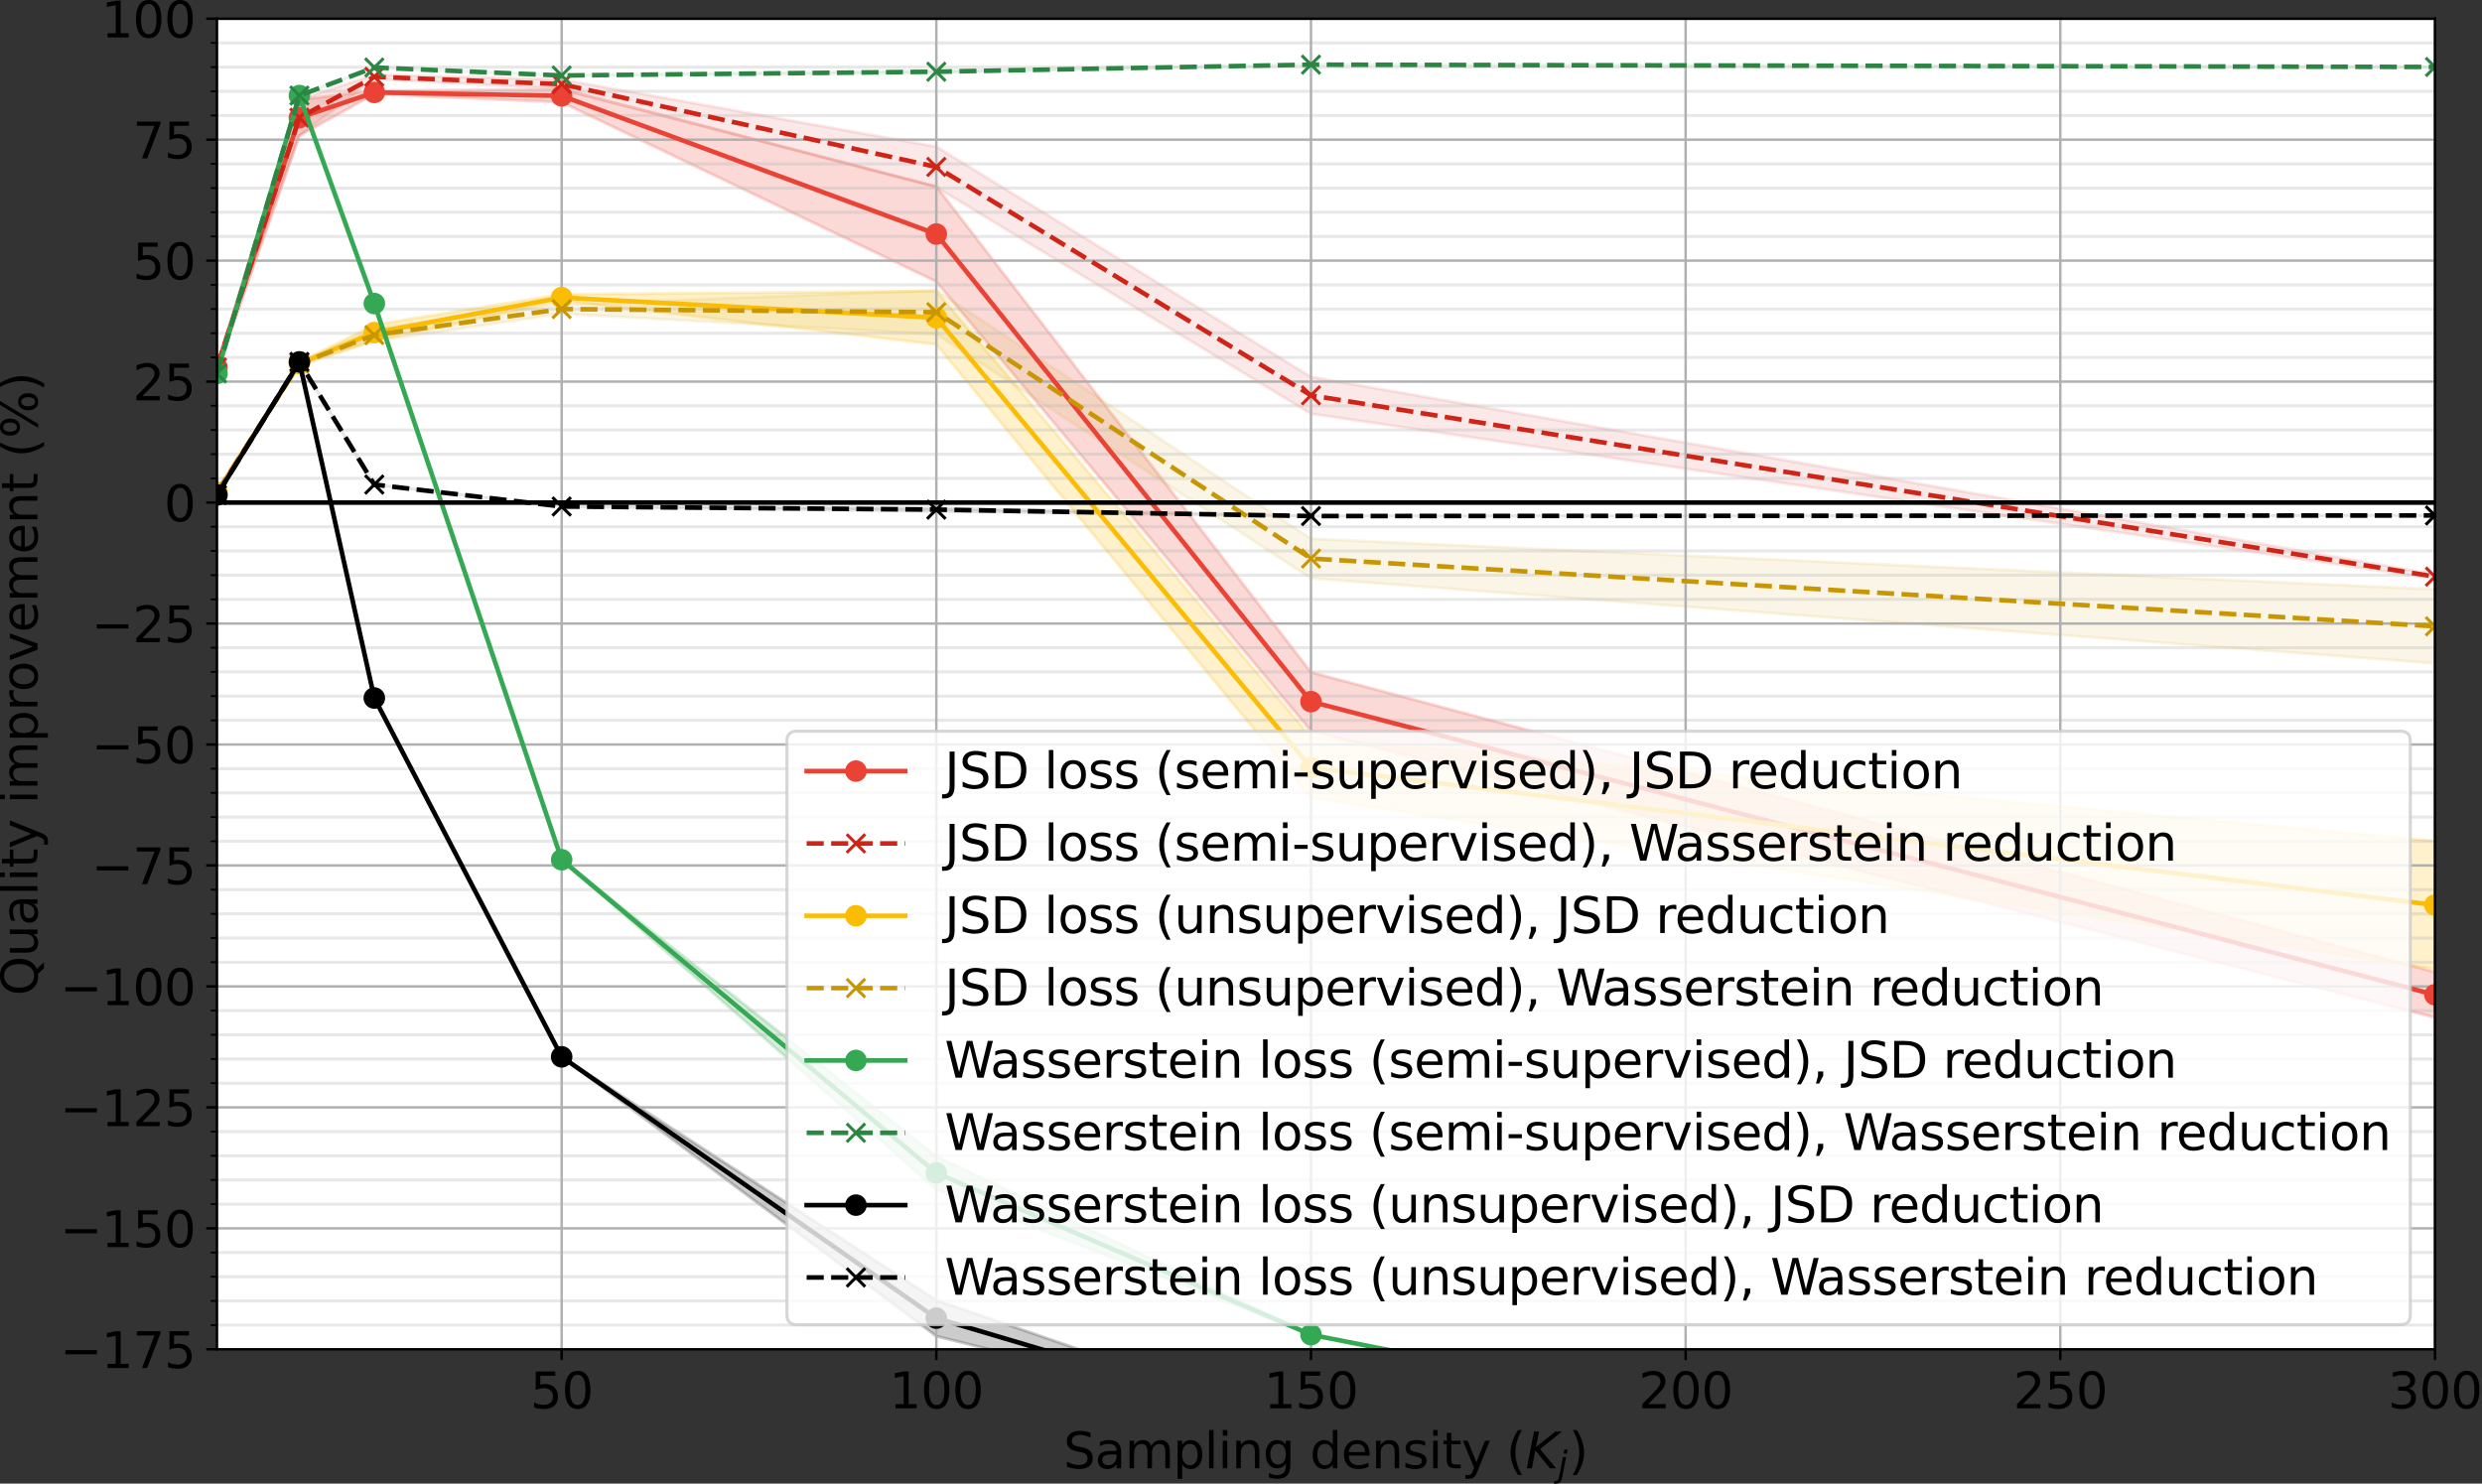 <?xml version="1.0" encoding="utf-8" standalone="no"?>
<!DOCTYPE svg PUBLIC "-//W3C//DTD SVG 1.1//EN"
  "http://www.w3.org/Graphics/SVG/1.1/DTD/svg11.dtd">
<svg height="481.684pt" version="1.1" viewBox="0 0 805.702 481.684" width="805.702pt" xmlns="http://www.w3.org/2000/svg" xmlns:xlink="http://www.w3.org/1999/xlink">
 <rect x="0" y="0" width="805.702" height="481.684" fill="#333333" stroke="none"/>
 <defs>
  <style type="text/css">*{stroke-linecap:butt;stroke-linejoin:round;}</style>
 </defs>
 <g id="figure_1">
  <g id="patch_1">
   <path d="M 0 481.684 
L 805.702 481.684 
L 805.702 0 
L 0 0 
z
" style="fill:none;"/>
  </g>
  <g id="axes_1">
   <g id="patch_2">
    <path d="M 70.433 438.079 
L 790.433 438.079 
L 790.433 6.079 
L 70.433 6.079 
z
" style="fill:#ffffff;"/>
   </g>
   <g id="PolyCollection_1">
    <defs>
     <path d="M 70.433 -363.322 
L 70.433 -361.46 
L 97.189 -437.656 
L 121.514 -451.104 
L 182.324 -448.488 
L 303.946 -390.234 
L 425.568 -244.339 
L 790.433 -151.322 
L 790.433 -166.1 
L 790.433 -166.1 
L 425.568 -263.435 
L 303.946 -421.16 
L 182.324 -452.656 
L 121.514 -452.228 
L 97.189 -449.311 
L 70.433 -363.322 
z
" id="m5337239e95" style="stroke:#ea4335;stroke-opacity:0.2;"/>
    </defs>
    <g clip-path="url(#p3ee90e0c39)">
     <use style="fill:#ea4335;fill-opacity:0.2;stroke:#ea4335;stroke-opacity:0.2;" x="0" xlink:href="#m5337239e95" y="481.684"/>
    </g>
   </g>
   <g id="PolyCollection_2">
    <defs>
     <path d="M 70.433 -363.322 
L 70.433 -361.46 
L 97.189 -437.656 
L 121.514 -456.067 
L 182.324 -452.842 
L 303.946 -420.899 
L 425.568 -347.351 
L 790.433 -293.746 
L 790.433 -295.198 
L 790.433 -295.198 
L 425.568 -359.315 
L 303.946 -434.077 
L 182.324 -455.873 
L 121.514 -457.434 
L 97.189 -449.311 
L 70.433 -363.322 
z
" id="mab256a5c7e" style="stroke:#d02416;stroke-opacity:0.1;"/>
    </defs>
    <g clip-path="url(#p3ee90e0c39)">
     <use style="fill:#d02416;fill-opacity:0.1;stroke:#d02416;stroke-opacity:0.1;" x="0" xlink:href="#mab256a5c7e" y="481.684"/>
    </g>
   </g>
   <g id="PolyCollection_3">
    <defs>
     <path d="M 70.433 -322.27 
L 70.433 -321.464 
L 97.189 -363.156 
L 121.514 -371.131 
L 182.324 -384.023 
L 303.946 -369.86 
L 425.568 -222.6 
L 790.433 -167.027 
L 790.433 -208.652 
L 790.433 -208.652 
L 425.568 -242.339 
L 303.946 -387.177 
L 182.324 -386.141 
L 121.514 -376.257 
L 97.189 -364.102 
L 70.433 -322.27 
z
" id="m4ae57a2a45" style="stroke:#fbbc04;stroke-opacity:0.2;"/>
    </defs>
    <g clip-path="url(#p3ee90e0c39)">
     <use style="fill:#fbbc04;fill-opacity:0.2;stroke:#fbbc04;stroke-opacity:0.2;" x="0" xlink:href="#m4ae57a2a45" y="481.684"/>
    </g>
   </g>
   <g id="PolyCollection_4">
    <defs>
     <path d="M 70.433 -322.27 
L 70.433 -321.464 
L 97.189 -363.156 
L 121.514 -370.853 
L 182.324 -379.809 
L 303.946 -373.173 
L 425.568 -293.914 
L 790.433 -266.286 
L 790.433 -290.382 
L 790.433 -290.382 
L 425.568 -306.783 
L 303.946 -387.471 
L 182.324 -382.872 
L 121.514 -374.924 
L 97.189 -364.102 
L 70.433 -322.27 
z
" id="ma24b4beed4" style="stroke:#c99603;stroke-opacity:0.1;"/>
    </defs>
    <g clip-path="url(#p3ee90e0c39)">
     <use style="fill:#c99603;fill-opacity:0.1;stroke:#c99603;stroke-opacity:0.1;" x="0" xlink:href="#ma24b4beed4" y="481.684"/>
    </g>
   </g>
   <g id="PolyCollection_5">
    <defs>
     <path d="M 70.433 -360.447 
L 70.433 -360.447 
L 97.189 -450.657 
L 121.514 -383.13 
L 182.324 -202.546 
L 303.946 -95.477 
L 425.568 -48.351 
L 790.433 23.732 
L 790.433 23.732 
L 790.433 23.732 
L 425.568 -48.351 
L 303.946 -106.24 
L 182.324 -202.546 
L 121.514 -383.13 
L 97.189 -450.657 
L 70.433 -360.447 
z
" id="md6e7c3f2f5" style="stroke:#34a853;stroke-opacity:0.2;"/>
    </defs>
    <g clip-path="url(#p3ee90e0c39)">
     <use style="fill:#34a853;fill-opacity:0.2;stroke:#34a853;stroke-opacity:0.2;" x="0" xlink:href="#md6e7c3f2f5" y="481.684"/>
    </g>
   </g>
   <g id="PolyCollection_6">
    <defs>
     <path d="M 70.433 -360.447 
L 70.433 -360.447 
L 97.189 -450.657 
L 121.514 -459.769 
L 182.324 -457.175 
L 303.946 -458.105 
L 425.568 -460.696 
L 790.433 -459.942 
L 790.433 -459.942 
L 790.433 -459.942 
L 425.568 -460.696 
L 303.946 -458.682 
L 182.324 -457.175 
L 121.514 -459.769 
L 97.189 -450.657 
L 70.433 -360.447 
z
" id="m72c4f7bc81" style="stroke:#2a8642;stroke-opacity:0.1;"/>
    </defs>
    <g clip-path="url(#p3ee90e0c39)">
     <use style="fill:#2a8642;fill-opacity:0.1;stroke:#2a8642;stroke-opacity:0.1;" x="0" xlink:href="#m72c4f7bc81" y="481.684"/>
    </g>
   </g>
   <g id="PolyCollection_7">
    <defs>
     <path d="M 70.433 -320.976 
L 70.433 -320.976 
L 97.189 -364.189 
L 121.514 -255.056 
L 182.324 -138.566 
L 303.946 -47.868 
L 425.568 -17.605 
L 790.433 35.383 
L 790.433 35.383 
L 790.433 35.383 
L 425.568 -17.605 
L 303.946 -59.574 
L 182.324 -138.566 
L 121.514 -255.056 
L 97.189 -364.189 
L 70.433 -320.976 
z
" id="mc3679af31c" style="stroke:#000000;stroke-opacity:0.2;"/>
    </defs>
    <g clip-path="url(#p3ee90e0c39)">
     <use style="fill-opacity:0.2;stroke:#000000;stroke-opacity:0.2;" x="0" xlink:href="#mc3679af31c" y="481.684"/>
    </g>
   </g>
   <g id="PolyCollection_8">
    <defs>
     <path d="M 70.433 -320.976 
L 70.433 -320.976 
L 97.189 -364.189 
L 121.514 -324.361 
L 182.324 -317.241 
L 303.946 -315.7 
L 425.568 -314.137 
L 790.433 -314.329 
L 790.433 -314.329 
L 790.433 -314.329 
L 425.568 -314.137 
L 303.946 -316.755 
L 182.324 -317.241 
L 121.514 -324.361 
L 97.189 -364.189 
L 70.433 -320.976 
z
" id="m1c28d6836a" style="stroke:#000000;stroke-opacity:0.1;"/>
    </defs>
    <g clip-path="url(#p3ee90e0c39)">
     <use style="fill-opacity:0.1;stroke:#000000;stroke-opacity:0.1;" x="0" xlink:href="#m1c28d6836a" y="481.684"/>
    </g>
   </g>
   <g id="matplotlib.axis_1">
    <g id="xtick_1">
     <g id="line2d_1">
      <path clip-path="url(#p3ee90e0c39)" d="M 182.324 438.079 
L 182.324 6.079 
" style="fill:none;stroke:#b0b0b0;stroke-linecap:square;stroke-width:0.8;"/>
     </g>
     <g id="line2d_2">
      <defs>
       <path d="M 0 0 
L 0 3.5 
" id="m50ec5f4d62" style="stroke:#000000;stroke-width:0.8;"/>
      </defs>
      <g>
       <use style="stroke:#000000;stroke-width:0.8;" x="182.324" xlink:href="#m50ec5f4d62" y="438.079"/>
      </g>
     </g>
     <g id="text_1">
      <!-- 50 -->
      <g transform="translate(172.144 457.236)scale(0.16 -0.16)">
       <defs>
        <path d="M 691 4666 
L 3169 4666 
L 3169 4134 
L 1269 4134 
L 1269 2991 
Q 1406 3038 1543 3061 
Q 1681 3084 1819 3084 
Q 2600 3084 3056 2656 
Q 3513 2228 3513 1497 
Q 3513 744 3044 326 
Q 2575 -91 1722 -91 
Q 1428 -91 1123 -41 
Q 819 9 494 109 
L 494 744 
Q 775 591 1075 516 
Q 1375 441 1709 441 
Q 2250 441 2565 725 
Q 2881 1009 2881 1497 
Q 2881 1984 2565 2268 
Q 2250 2553 1709 2553 
Q 1456 2553 1204 2497 
Q 953 2441 691 2322 
L 691 4666 
z
" id="DejaVuSans-35" transform="scale(0.016)"/>
        <path d="M 2034 4250 
Q 1547 4250 1301 3770 
Q 1056 3291 1056 2328 
Q 1056 1369 1301 889 
Q 1547 409 2034 409 
Q 2525 409 2770 889 
Q 3016 1369 3016 2328 
Q 3016 3291 2770 3770 
Q 2525 4250 2034 4250 
z
M 2034 4750 
Q 2819 4750 3233 4129 
Q 3647 3509 3647 2328 
Q 3647 1150 3233 529 
Q 2819 -91 2034 -91 
Q 1250 -91 836 529 
Q 422 1150 422 2328 
Q 422 3509 836 4129 
Q 1250 4750 2034 4750 
z
" id="DejaVuSans-30" transform="scale(0.016)"/>
       </defs>
       <use xlink:href="#DejaVuSans-35"/>
       <use x="63.623" xlink:href="#DejaVuSans-30"/>
      </g>
     </g>
    </g>
    <g id="xtick_2">
     <g id="line2d_3">
      <path clip-path="url(#p3ee90e0c39)" d="M 303.946 438.079 
L 303.946 6.079 
" style="fill:none;stroke:#b0b0b0;stroke-linecap:square;stroke-width:0.8;"/>
     </g>
     <g id="line2d_4">
      <g>
       <use style="stroke:#000000;stroke-width:0.8;" x="303.946" xlink:href="#m50ec5f4d62" y="438.079"/>
      </g>
     </g>
     <g id="text_2">
      <!-- 100 -->
      <g transform="translate(288.676 457.236)scale(0.16 -0.16)">
       <defs>
        <path d="M 794 531 
L 1825 531 
L 1825 4091 
L 703 3866 
L 703 4441 
L 1819 4666 
L 2450 4666 
L 2450 531 
L 3481 531 
L 3481 0 
L 794 0 
L 794 531 
z
" id="DejaVuSans-31" transform="scale(0.016)"/>
       </defs>
       <use xlink:href="#DejaVuSans-31"/>
       <use x="63.623" xlink:href="#DejaVuSans-30"/>
       <use x="127.246" xlink:href="#DejaVuSans-30"/>
      </g>
     </g>
    </g>
    <g id="xtick_3">
     <g id="line2d_5">
      <path clip-path="url(#p3ee90e0c39)" d="M 425.568 438.079 
L 425.568 6.079 
" style="fill:none;stroke:#b0b0b0;stroke-linecap:square;stroke-width:0.8;"/>
     </g>
     <g id="line2d_6">
      <g>
       <use style="stroke:#000000;stroke-width:0.8;" x="425.568" xlink:href="#m50ec5f4d62" y="438.079"/>
      </g>
     </g>
     <g id="text_3">
      <!-- 150 -->
      <g transform="translate(410.298 457.236)scale(0.16 -0.16)">
       <use xlink:href="#DejaVuSans-31"/>
       <use x="63.623" xlink:href="#DejaVuSans-35"/>
       <use x="127.246" xlink:href="#DejaVuSans-30"/>
      </g>
     </g>
    </g>
    <g id="xtick_4">
     <g id="line2d_7">
      <path clip-path="url(#p3ee90e0c39)" d="M 547.189 438.079 
L 547.189 6.079 
" style="fill:none;stroke:#b0b0b0;stroke-linecap:square;stroke-width:0.8;"/>
     </g>
     <g id="line2d_8">
      <g>
       <use style="stroke:#000000;stroke-width:0.8;" x="547.189" xlink:href="#m50ec5f4d62" y="438.079"/>
      </g>
     </g>
     <g id="text_4">
      <!-- 200 -->
      <g transform="translate(531.919 457.236)scale(0.16 -0.16)">
       <defs>
        <path d="M 1228 531 
L 3431 531 
L 3431 0 
L 469 0 
L 469 531 
Q 828 903 1448 1529 
Q 2069 2156 2228 2338 
Q 2531 2678 2651 2914 
Q 2772 3150 2772 3378 
Q 2772 3750 2511 3984 
Q 2250 4219 1831 4219 
Q 1534 4219 1204 4116 
Q 875 4013 500 3803 
L 500 4441 
Q 881 4594 1212 4672 
Q 1544 4750 1819 4750 
Q 2544 4750 2975 4387 
Q 3406 4025 3406 3419 
Q 3406 3131 3298 2873 
Q 3191 2616 2906 2266 
Q 2828 2175 2409 1742 
Q 1991 1309 1228 531 
z
" id="DejaVuSans-32" transform="scale(0.016)"/>
       </defs>
       <use xlink:href="#DejaVuSans-32"/>
       <use x="63.623" xlink:href="#DejaVuSans-30"/>
       <use x="127.246" xlink:href="#DejaVuSans-30"/>
      </g>
     </g>
    </g>
    <g id="xtick_5">
     <g id="line2d_9">
      <path clip-path="url(#p3ee90e0c39)" d="M 668.811 438.079 
L 668.811 6.079 
" style="fill:none;stroke:#b0b0b0;stroke-linecap:square;stroke-width:0.8;"/>
     </g>
     <g id="line2d_10">
      <g>
       <use style="stroke:#000000;stroke-width:0.8;" x="668.811" xlink:href="#m50ec5f4d62" y="438.079"/>
      </g>
     </g>
     <g id="text_5">
      <!-- 250 -->
      <g transform="translate(653.541 457.236)scale(0.16 -0.16)">
       <use xlink:href="#DejaVuSans-32"/>
       <use x="63.623" xlink:href="#DejaVuSans-35"/>
       <use x="127.246" xlink:href="#DejaVuSans-30"/>
      </g>
     </g>
    </g>
    <g id="xtick_6">
     <g id="line2d_11">
      <path clip-path="url(#p3ee90e0c39)" d="M 790.433 438.079 
L 790.433 6.079 
" style="fill:none;stroke:#b0b0b0;stroke-linecap:square;stroke-width:0.8;"/>
     </g>
     <g id="line2d_12">
      <g>
       <use style="stroke:#000000;stroke-width:0.8;" x="790.433" xlink:href="#m50ec5f4d62" y="438.079"/>
      </g>
     </g>
     <g id="text_6">
      <!-- 300 -->
      <g transform="translate(775.163 457.236)scale(0.16 -0.16)">
       <defs>
        <path d="M 2597 2516 
Q 3050 2419 3304 2112 
Q 3559 1806 3559 1356 
Q 3559 666 3084 287 
Q 2609 -91 1734 -91 
Q 1441 -91 1130 -33 
Q 819 25 488 141 
L 488 750 
Q 750 597 1062 519 
Q 1375 441 1716 441 
Q 2309 441 2620 675 
Q 2931 909 2931 1356 
Q 2931 1769 2642 2001 
Q 2353 2234 1838 2234 
L 1294 2234 
L 1294 2753 
L 1863 2753 
Q 2328 2753 2575 2939 
Q 2822 3125 2822 3475 
Q 2822 3834 2567 4026 
Q 2313 4219 1838 4219 
Q 1578 4219 1281 4162 
Q 984 4106 628 3988 
L 628 4550 
Q 988 4650 1302 4700 
Q 1616 4750 1894 4750 
Q 2613 4750 3031 4423 
Q 3450 4097 3450 3541 
Q 3450 3153 3228 2886 
Q 3006 2619 2597 2516 
z
" id="DejaVuSans-33" transform="scale(0.016)"/>
       </defs>
       <use xlink:href="#DejaVuSans-33"/>
       <use x="63.623" xlink:href="#DejaVuSans-30"/>
       <use x="127.246" xlink:href="#DejaVuSans-30"/>
      </g>
     </g>
    </g>
    <g id="text_7">
     <!-- Sampling density ($K_j$) -->
     <g transform="translate(345.233 476.724)scale(0.16 -0.16)">
      <defs>
       <path d="M 3425 4513 
L 3425 3897 
Q 3066 4069 2747 4153 
Q 2428 4238 2131 4238 
Q 1616 4238 1336 4038 
Q 1056 3838 1056 3469 
Q 1056 3159 1242 3001 
Q 1428 2844 1947 2747 
L 2328 2669 
Q 3034 2534 3370 2195 
Q 3706 1856 3706 1288 
Q 3706 609 3251 259 
Q 2797 -91 1919 -91 
Q 1588 -91 1214 -16 
Q 841 59 441 206 
L 441 856 
Q 825 641 1194 531 
Q 1563 422 1919 422 
Q 2459 422 2753 634 
Q 3047 847 3047 1241 
Q 3047 1584 2836 1778 
Q 2625 1972 2144 2069 
L 1759 2144 
Q 1053 2284 737 2584 
Q 422 2884 422 3419 
Q 422 4038 858 4394 
Q 1294 4750 2059 4750 
Q 2388 4750 2728 4690 
Q 3069 4631 3425 4513 
z
" id="DejaVuSans-53" transform="scale(0.016)"/>
       <path d="M 2194 1759 
Q 1497 1759 1228 1600 
Q 959 1441 959 1056 
Q 959 750 1161 570 
Q 1363 391 1709 391 
Q 2188 391 2477 730 
Q 2766 1069 2766 1631 
L 2766 1759 
L 2194 1759 
z
M 3341 1997 
L 3341 0 
L 2766 0 
L 2766 531 
Q 2569 213 2275 61 
Q 1981 -91 1556 -91 
Q 1019 -91 701 211 
Q 384 513 384 1019 
Q 384 1609 779 1909 
Q 1175 2209 1959 2209 
L 2766 2209 
L 2766 2266 
Q 2766 2663 2505 2880 
Q 2244 3097 1772 3097 
Q 1472 3097 1187 3025 
Q 903 2953 641 2809 
L 641 3341 
Q 956 3463 1253 3523 
Q 1550 3584 1831 3584 
Q 2591 3584 2966 3190 
Q 3341 2797 3341 1997 
z
" id="DejaVuSans-61" transform="scale(0.016)"/>
       <path d="M 3328 2828 
Q 3544 3216 3844 3400 
Q 4144 3584 4550 3584 
Q 5097 3584 5394 3201 
Q 5691 2819 5691 2113 
L 5691 0 
L 5113 0 
L 5113 2094 
Q 5113 2597 4934 2840 
Q 4756 3084 4391 3084 
Q 3944 3084 3684 2787 
Q 3425 2491 3425 1978 
L 3425 0 
L 2847 0 
L 2847 2094 
Q 2847 2600 2669 2842 
Q 2491 3084 2119 3084 
Q 1678 3084 1418 2786 
Q 1159 2488 1159 1978 
L 1159 0 
L 581 0 
L 581 3500 
L 1159 3500 
L 1159 2956 
Q 1356 3278 1631 3431 
Q 1906 3584 2284 3584 
Q 2666 3584 2933 3390 
Q 3200 3197 3328 2828 
z
" id="DejaVuSans-6d" transform="scale(0.016)"/>
       <path d="M 1159 525 
L 1159 -1331 
L 581 -1331 
L 581 3500 
L 1159 3500 
L 1159 2969 
Q 1341 3281 1617 3432 
Q 1894 3584 2278 3584 
Q 2916 3584 3314 3078 
Q 3713 2572 3713 1747 
Q 3713 922 3314 415 
Q 2916 -91 2278 -91 
Q 1894 -91 1617 61 
Q 1341 213 1159 525 
z
M 3116 1747 
Q 3116 2381 2855 2742 
Q 2594 3103 2138 3103 
Q 1681 3103 1420 2742 
Q 1159 2381 1159 1747 
Q 1159 1113 1420 752 
Q 1681 391 2138 391 
Q 2594 391 2855 752 
Q 3116 1113 3116 1747 
z
" id="DejaVuSans-70" transform="scale(0.016)"/>
       <path d="M 603 4863 
L 1178 4863 
L 1178 0 
L 603 0 
L 603 4863 
z
" id="DejaVuSans-6c" transform="scale(0.016)"/>
       <path d="M 603 3500 
L 1178 3500 
L 1178 0 
L 603 0 
L 603 3500 
z
M 603 4863 
L 1178 4863 
L 1178 4134 
L 603 4134 
L 603 4863 
z
" id="DejaVuSans-69" transform="scale(0.016)"/>
       <path d="M 3513 2113 
L 3513 0 
L 2938 0 
L 2938 2094 
Q 2938 2591 2744 2837 
Q 2550 3084 2163 3084 
Q 1697 3084 1428 2787 
Q 1159 2491 1159 1978 
L 1159 0 
L 581 0 
L 581 3500 
L 1159 3500 
L 1159 2956 
Q 1366 3272 1645 3428 
Q 1925 3584 2291 3584 
Q 2894 3584 3203 3211 
Q 3513 2838 3513 2113 
z
" id="DejaVuSans-6e" transform="scale(0.016)"/>
       <path d="M 2906 1791 
Q 2906 2416 2648 2759 
Q 2391 3103 1925 3103 
Q 1463 3103 1205 2759 
Q 947 2416 947 1791 
Q 947 1169 1205 825 
Q 1463 481 1925 481 
Q 2391 481 2648 825 
Q 2906 1169 2906 1791 
z
M 3481 434 
Q 3481 -459 3084 -895 
Q 2688 -1331 1869 -1331 
Q 1566 -1331 1297 -1286 
Q 1028 -1241 775 -1147 
L 775 -588 
Q 1028 -725 1275 -790 
Q 1522 -856 1778 -856 
Q 2344 -856 2625 -561 
Q 2906 -266 2906 331 
L 2906 616 
Q 2728 306 2450 153 
Q 2172 0 1784 0 
Q 1141 0 747 490 
Q 353 981 353 1791 
Q 353 2603 747 3093 
Q 1141 3584 1784 3584 
Q 2172 3584 2450 3431 
Q 2728 3278 2906 2969 
L 2906 3500 
L 3481 3500 
L 3481 434 
z
" id="DejaVuSans-67" transform="scale(0.016)"/>
       <path id="DejaVuSans-20" transform="scale(0.016)"/>
       <path d="M 2906 2969 
L 2906 4863 
L 3481 4863 
L 3481 0 
L 2906 0 
L 2906 525 
Q 2725 213 2448 61 
Q 2172 -91 1784 -91 
Q 1150 -91 751 415 
Q 353 922 353 1747 
Q 353 2572 751 3078 
Q 1150 3584 1784 3584 
Q 2172 3584 2448 3432 
Q 2725 3281 2906 2969 
z
M 947 1747 
Q 947 1113 1208 752 
Q 1469 391 1925 391 
Q 2381 391 2643 752 
Q 2906 1113 2906 1747 
Q 2906 2381 2643 2742 
Q 2381 3103 1925 3103 
Q 1469 3103 1208 2742 
Q 947 2381 947 1747 
z
" id="DejaVuSans-64" transform="scale(0.016)"/>
       <path d="M 3597 1894 
L 3597 1613 
L 953 1613 
Q 991 1019 1311 708 
Q 1631 397 2203 397 
Q 2534 397 2845 478 
Q 3156 559 3463 722 
L 3463 178 
Q 3153 47 2828 -22 
Q 2503 -91 2169 -91 
Q 1331 -91 842 396 
Q 353 884 353 1716 
Q 353 2575 817 3079 
Q 1281 3584 2069 3584 
Q 2775 3584 3186 3129 
Q 3597 2675 3597 1894 
z
M 3022 2063 
Q 3016 2534 2758 2815 
Q 2500 3097 2075 3097 
Q 1594 3097 1305 2825 
Q 1016 2553 972 2059 
L 3022 2063 
z
" id="DejaVuSans-65" transform="scale(0.016)"/>
       <path d="M 2834 3397 
L 2834 2853 
Q 2591 2978 2328 3040 
Q 2066 3103 1784 3103 
Q 1356 3103 1142 2972 
Q 928 2841 928 2578 
Q 928 2378 1081 2264 
Q 1234 2150 1697 2047 
L 1894 2003 
Q 2506 1872 2764 1633 
Q 3022 1394 3022 966 
Q 3022 478 2636 193 
Q 2250 -91 1575 -91 
Q 1294 -91 989 -36 
Q 684 19 347 128 
L 347 722 
Q 666 556 975 473 
Q 1284 391 1588 391 
Q 1994 391 2212 530 
Q 2431 669 2431 922 
Q 2431 1156 2273 1281 
Q 2116 1406 1581 1522 
L 1381 1569 
Q 847 1681 609 1914 
Q 372 2147 372 2553 
Q 372 3047 722 3315 
Q 1072 3584 1716 3584 
Q 2034 3584 2315 3537 
Q 2597 3491 2834 3397 
z
" id="DejaVuSans-73" transform="scale(0.016)"/>
       <path d="M 1172 4494 
L 1172 3500 
L 2356 3500 
L 2356 3053 
L 1172 3053 
L 1172 1153 
Q 1172 725 1289 603 
Q 1406 481 1766 481 
L 2356 481 
L 2356 0 
L 1766 0 
Q 1100 0 847 248 
Q 594 497 594 1153 
L 594 3053 
L 172 3053 
L 172 3500 
L 594 3500 
L 594 4494 
L 1172 4494 
z
" id="DejaVuSans-74" transform="scale(0.016)"/>
       <path d="M 2059 -325 
Q 1816 -950 1584 -1140 
Q 1353 -1331 966 -1331 
L 506 -1331 
L 506 -850 
L 844 -850 
Q 1081 -850 1212 -737 
Q 1344 -625 1503 -206 
L 1606 56 
L 191 3500 
L 800 3500 
L 1894 763 
L 2988 3500 
L 3597 3500 
L 2059 -325 
z
" id="DejaVuSans-79" transform="scale(0.016)"/>
       <path d="M 1984 4856 
Q 1566 4138 1362 3434 
Q 1159 2731 1159 2009 
Q 1159 1288 1364 580 
Q 1569 -128 1984 -844 
L 1484 -844 
Q 1016 -109 783 600 
Q 550 1309 550 2009 
Q 550 2706 781 3412 
Q 1013 4119 1484 4856 
L 1984 4856 
z
" id="DejaVuSans-28" transform="scale(0.016)"/>
       <path d="M 1081 4666 
L 1716 4666 
L 1331 2700 
L 3781 4666 
L 4622 4666 
L 1850 2438 
L 3878 0 
L 3109 0 
L 1247 2272 
L 806 0 
L 172 0 
L 1081 4666 
z
" id="DejaVuSans-Oblique-4b" transform="scale(0.016)"/>
       <path d="M 928 3500 
L 1503 3500 
L 813 -63 
L 809 -78 
Q 694 -675 544 -897 
Q 403 -1106 132 -1218 
Q -138 -1331 -506 -1331 
L -722 -1331 
L -628 -844 
L -481 -844 
Q -144 -844 -1 -703 
Q 141 -563 238 -63 
L 928 3500 
z
M 1197 4863 
L 1772 4863 
L 1631 4134 
L 1056 4134 
L 1197 4863 
z
" id="DejaVuSans-Oblique-6a" transform="scale(0.016)"/>
       <path d="M 513 4856 
L 1013 4856 
Q 1481 4119 1714 3412 
Q 1947 2706 1947 2009 
Q 1947 1309 1714 600 
Q 1481 -109 1013 -844 
L 513 -844 
Q 928 -128 1133 580 
Q 1338 1288 1338 2009 
Q 1338 2731 1133 3434 
Q 928 4138 513 4856 
z
" id="DejaVuSans-29" transform="scale(0.016)"/>
      </defs>
      <use transform="translate(0 0.016)" xlink:href="#DejaVuSans-53"/>
      <use transform="translate(63.477 0.016)" xlink:href="#DejaVuSans-61"/>
      <use transform="translate(124.756 0.016)" xlink:href="#DejaVuSans-6d"/>
      <use transform="translate(222.168 0.016)" xlink:href="#DejaVuSans-70"/>
      <use transform="translate(285.645 0.016)" xlink:href="#DejaVuSans-6c"/>
      <use transform="translate(313.428 0.016)" xlink:href="#DejaVuSans-69"/>
      <use transform="translate(341.211 0.016)" xlink:href="#DejaVuSans-6e"/>
      <use transform="translate(404.59 0.016)" xlink:href="#DejaVuSans-67"/>
      <use transform="translate(468.066 0.016)" xlink:href="#DejaVuSans-20"/>
      <use transform="translate(499.854 0.016)" xlink:href="#DejaVuSans-64"/>
      <use transform="translate(563.33 0.016)" xlink:href="#DejaVuSans-65"/>
      <use transform="translate(624.854 0.016)" xlink:href="#DejaVuSans-6e"/>
      <use transform="translate(688.232 0.016)" xlink:href="#DejaVuSans-73"/>
      <use transform="translate(740.332 0.016)" xlink:href="#DejaVuSans-69"/>
      <use transform="translate(768.115 0.016)" xlink:href="#DejaVuSans-74"/>
      <use transform="translate(807.324 0.016)" xlink:href="#DejaVuSans-79"/>
      <use transform="translate(866.504 0.016)" xlink:href="#DejaVuSans-20"/>
      <use transform="translate(898.291 0.016)" xlink:href="#DejaVuSans-28"/>
      <use transform="translate(937.305 0.016)" xlink:href="#DejaVuSans-Oblique-4b"/>
      <use transform="translate(1002.881 -16.391)scale(0.7)" xlink:href="#DejaVuSans-Oblique-6a"/>
      <use transform="translate(1025.063 0.016)" xlink:href="#DejaVuSans-29"/>
     </g>
    </g>
   </g>
   <g id="matplotlib.axis_2">
    <g id="ytick_1">
     <g id="line2d_13">
      <path clip-path="url(#p3ee90e0c39)" d="M 70.433 438.079 
L 790.433 438.079 
" style="fill:none;stroke:#b0b0b0;stroke-linecap:square;stroke-width:0.8;"/>
     </g>
     <g id="line2d_14">
      <defs>
       <path d="M 0 0 
L -3.5 0 
" id="m59c1d67c1c" style="stroke:#000000;stroke-width:0.8;"/>
      </defs>
      <g>
       <use style="stroke:#000000;stroke-width:0.8;" x="70.433" xlink:href="#m59c1d67c1c" y="438.079"/>
      </g>
     </g>
     <g id="text_8">
      <!-- −175 -->
      <g transform="translate(19.485 444.158)scale(0.16 -0.16)">
       <defs>
        <path d="M 678 2272 
L 4684 2272 
L 4684 1741 
L 678 1741 
L 678 2272 
z
" id="DejaVuSans-2212" transform="scale(0.016)"/>
        <path d="M 525 4666 
L 3525 4666 
L 3525 4397 
L 1831 0 
L 1172 0 
L 2766 4134 
L 525 4134 
L 525 4666 
z
" id="DejaVuSans-37" transform="scale(0.016)"/>
       </defs>
       <use xlink:href="#DejaVuSans-2212"/>
       <use x="83.789" xlink:href="#DejaVuSans-31"/>
       <use x="147.412" xlink:href="#DejaVuSans-37"/>
       <use x="211.035" xlink:href="#DejaVuSans-35"/>
      </g>
     </g>
    </g>
    <g id="ytick_2">
     <g id="line2d_15">
      <path clip-path="url(#p3ee90e0c39)" d="M 70.433 398.806 
L 790.433 398.806 
" style="fill:none;stroke:#b0b0b0;stroke-linecap:square;stroke-width:0.8;"/>
     </g>
     <g id="line2d_16">
      <g>
       <use style="stroke:#000000;stroke-width:0.8;" x="70.433" xlink:href="#m59c1d67c1c" y="398.806"/>
      </g>
     </g>
     <g id="text_9">
      <!-- −150 -->
      <g transform="translate(19.485 404.885)scale(0.16 -0.16)">
       <use xlink:href="#DejaVuSans-2212"/>
       <use x="83.789" xlink:href="#DejaVuSans-31"/>
       <use x="147.412" xlink:href="#DejaVuSans-35"/>
       <use x="211.035" xlink:href="#DejaVuSans-30"/>
      </g>
     </g>
    </g>
    <g id="ytick_3">
     <g id="line2d_17">
      <path clip-path="url(#p3ee90e0c39)" d="M 70.433 359.533 
L 790.433 359.533 
" style="fill:none;stroke:#b0b0b0;stroke-linecap:square;stroke-width:0.8;"/>
     </g>
     <g id="line2d_18">
      <g>
       <use style="stroke:#000000;stroke-width:0.8;" x="70.433" xlink:href="#m59c1d67c1c" y="359.533"/>
      </g>
     </g>
     <g id="text_10">
      <!-- −125 -->
      <g transform="translate(19.485 365.612)scale(0.16 -0.16)">
       <use xlink:href="#DejaVuSans-2212"/>
       <use x="83.789" xlink:href="#DejaVuSans-31"/>
       <use x="147.412" xlink:href="#DejaVuSans-32"/>
       <use x="211.035" xlink:href="#DejaVuSans-35"/>
      </g>
     </g>
    </g>
    <g id="ytick_4">
     <g id="line2d_19">
      <path clip-path="url(#p3ee90e0c39)" d="M 70.433 320.261 
L 790.433 320.261 
" style="fill:none;stroke:#b0b0b0;stroke-linecap:square;stroke-width:0.8;"/>
     </g>
     <g id="line2d_20">
      <g>
       <use style="stroke:#000000;stroke-width:0.8;" x="70.433" xlink:href="#m59c1d67c1c" y="320.261"/>
      </g>
     </g>
     <g id="text_11">
      <!-- −100 -->
      <g transform="translate(19.485 326.339)scale(0.16 -0.16)">
       <use xlink:href="#DejaVuSans-2212"/>
       <use x="83.789" xlink:href="#DejaVuSans-31"/>
       <use x="147.412" xlink:href="#DejaVuSans-30"/>
       <use x="211.035" xlink:href="#DejaVuSans-30"/>
      </g>
     </g>
    </g>
    <g id="ytick_5">
     <g id="line2d_21">
      <path clip-path="url(#p3ee90e0c39)" d="M 70.433 280.988 
L 790.433 280.988 
" style="fill:none;stroke:#b0b0b0;stroke-linecap:square;stroke-width:0.8;"/>
     </g>
     <g id="line2d_22">
      <g>
       <use style="stroke:#000000;stroke-width:0.8;" x="70.433" xlink:href="#m59c1d67c1c" y="280.988"/>
      </g>
     </g>
     <g id="text_12">
      <!-- −75 -->
      <g transform="translate(29.665 287.067)scale(0.16 -0.16)">
       <use xlink:href="#DejaVuSans-2212"/>
       <use x="83.789" xlink:href="#DejaVuSans-37"/>
       <use x="147.412" xlink:href="#DejaVuSans-35"/>
      </g>
     </g>
    </g>
    <g id="ytick_6">
     <g id="line2d_23">
      <path clip-path="url(#p3ee90e0c39)" d="M 70.433 241.715 
L 790.433 241.715 
" style="fill:none;stroke:#b0b0b0;stroke-linecap:square;stroke-width:0.8;"/>
     </g>
     <g id="line2d_24">
      <g>
       <use style="stroke:#000000;stroke-width:0.8;" x="70.433" xlink:href="#m59c1d67c1c" y="241.715"/>
      </g>
     </g>
     <g id="text_13">
      <!-- −50 -->
      <g transform="translate(29.665 247.794)scale(0.16 -0.16)">
       <use xlink:href="#DejaVuSans-2212"/>
       <use x="83.789" xlink:href="#DejaVuSans-35"/>
       <use x="147.412" xlink:href="#DejaVuSans-30"/>
      </g>
     </g>
    </g>
    <g id="ytick_7">
     <g id="line2d_25">
      <path clip-path="url(#p3ee90e0c39)" d="M 70.433 202.442 
L 790.433 202.442 
" style="fill:none;stroke:#b0b0b0;stroke-linecap:square;stroke-width:0.8;"/>
     </g>
     <g id="line2d_26">
      <g>
       <use style="stroke:#000000;stroke-width:0.8;" x="70.433" xlink:href="#m59c1d67c1c" y="202.442"/>
      </g>
     </g>
     <g id="text_14">
      <!-- −25 -->
      <g transform="translate(29.665 208.521)scale(0.16 -0.16)">
       <use xlink:href="#DejaVuSans-2212"/>
       <use x="83.789" xlink:href="#DejaVuSans-32"/>
       <use x="147.412" xlink:href="#DejaVuSans-35"/>
      </g>
     </g>
    </g>
    <g id="ytick_8">
     <g id="line2d_27">
      <path clip-path="url(#p3ee90e0c39)" d="M 70.433 163.17 
L 790.433 163.17 
" style="fill:none;stroke:#b0b0b0;stroke-linecap:square;stroke-width:0.8;"/>
     </g>
     <g id="line2d_28">
      <g>
       <use style="stroke:#000000;stroke-width:0.8;" x="70.433" xlink:href="#m59c1d67c1c" y="163.17"/>
      </g>
     </g>
     <g id="text_15">
      <!-- 0 -->
      <g transform="translate(53.252 169.248)scale(0.16 -0.16)">
       <use xlink:href="#DejaVuSans-30"/>
      </g>
     </g>
    </g>
    <g id="ytick_9">
     <g id="line2d_29">
      <path clip-path="url(#p3ee90e0c39)" d="M 70.433 123.897 
L 790.433 123.897 
" style="fill:none;stroke:#b0b0b0;stroke-linecap:square;stroke-width:0.8;"/>
     </g>
     <g id="line2d_30">
      <g>
       <use style="stroke:#000000;stroke-width:0.8;" x="70.433" xlink:href="#m59c1d67c1c" y="123.897"/>
      </g>
     </g>
     <g id="text_16">
      <!-- 25 -->
      <g transform="translate(43.072 129.976)scale(0.16 -0.16)">
       <use xlink:href="#DejaVuSans-32"/>
       <use x="63.623" xlink:href="#DejaVuSans-35"/>
      </g>
     </g>
    </g>
    <g id="ytick_10">
     <g id="line2d_31">
      <path clip-path="url(#p3ee90e0c39)" d="M 70.433 84.624 
L 790.433 84.624 
" style="fill:none;stroke:#b0b0b0;stroke-linecap:square;stroke-width:0.8;"/>
     </g>
     <g id="line2d_32">
      <g>
       <use style="stroke:#000000;stroke-width:0.8;" x="70.433" xlink:href="#m59c1d67c1c" y="84.624"/>
      </g>
     </g>
     <g id="text_17">
      <!-- 50 -->
      <g transform="translate(43.072 90.703)scale(0.16 -0.16)">
       <use xlink:href="#DejaVuSans-35"/>
       <use x="63.623" xlink:href="#DejaVuSans-30"/>
      </g>
     </g>
    </g>
    <g id="ytick_11">
     <g id="line2d_33">
      <path clip-path="url(#p3ee90e0c39)" d="M 70.433 45.351 
L 790.433 45.351 
" style="fill:none;stroke:#b0b0b0;stroke-linecap:square;stroke-width:0.8;"/>
     </g>
     <g id="line2d_34">
      <g>
       <use style="stroke:#000000;stroke-width:0.8;" x="70.433" xlink:href="#m59c1d67c1c" y="45.351"/>
      </g>
     </g>
     <g id="text_18">
      <!-- 75 -->
      <g transform="translate(43.072 51.43)scale(0.16 -0.16)">
       <use xlink:href="#DejaVuSans-37"/>
       <use x="63.623" xlink:href="#DejaVuSans-35"/>
      </g>
     </g>
    </g>
    <g id="ytick_12">
     <g id="line2d_35">
      <path clip-path="url(#p3ee90e0c39)" d="M 70.433 6.079 
L 790.433 6.079 
" style="fill:none;stroke:#b0b0b0;stroke-linecap:square;stroke-width:0.8;"/>
     </g>
     <g id="line2d_36">
      <g>
       <use style="stroke:#000000;stroke-width:0.8;" x="70.433" xlink:href="#m59c1d67c1c" y="6.079"/>
      </g>
     </g>
     <g id="text_19">
      <!-- 100 -->
      <g transform="translate(32.892 12.158)scale(0.16 -0.16)">
       <use xlink:href="#DejaVuSans-31"/>
       <use x="63.623" xlink:href="#DejaVuSans-30"/>
       <use x="127.246" xlink:href="#DejaVuSans-30"/>
      </g>
     </g>
    </g>
    <g id="ytick_13">
     <g id="line2d_37">
      <path clip-path="url(#p3ee90e0c39)" d="M 70.433 430.224 
L 790.433 430.224 
" style="fill:none;stroke:#b0b0b0;stroke-linecap:square;stroke-opacity:0.3;"/>
     </g>
     <g id="line2d_38">
      <defs>
       <path d="M 0 0 
L -2 0 
" id="m1bf68aeaf3" style="stroke:#000000;stroke-width:0.6;"/>
      </defs>
      <g>
       <use style="stroke:#000000;stroke-width:0.6;" x="70.433" xlink:href="#m1bf68aeaf3" y="430.224"/>
      </g>
     </g>
    </g>
    <g id="ytick_14">
     <g id="line2d_39">
      <path clip-path="url(#p3ee90e0c39)" d="M 70.433 422.37 
L 790.433 422.37 
" style="fill:none;stroke:#b0b0b0;stroke-linecap:square;stroke-opacity:0.3;"/>
     </g>
     <g id="line2d_40">
      <g>
       <use style="stroke:#000000;stroke-width:0.6;" x="70.433" xlink:href="#m1bf68aeaf3" y="422.37"/>
      </g>
     </g>
    </g>
    <g id="ytick_15">
     <g id="line2d_41">
      <path clip-path="url(#p3ee90e0c39)" d="M 70.433 414.515 
L 790.433 414.515 
" style="fill:none;stroke:#b0b0b0;stroke-linecap:square;stroke-opacity:0.3;"/>
     </g>
     <g id="line2d_42">
      <g>
       <use style="stroke:#000000;stroke-width:0.6;" x="70.433" xlink:href="#m1bf68aeaf3" y="414.515"/>
      </g>
     </g>
    </g>
    <g id="ytick_16">
     <g id="line2d_43">
      <path clip-path="url(#p3ee90e0c39)" d="M 70.433 406.661 
L 790.433 406.661 
" style="fill:none;stroke:#b0b0b0;stroke-linecap:square;stroke-opacity:0.3;"/>
     </g>
     <g id="line2d_44">
      <g>
       <use style="stroke:#000000;stroke-width:0.6;" x="70.433" xlink:href="#m1bf68aeaf3" y="406.661"/>
      </g>
     </g>
    </g>
    <g id="ytick_17">
     <g id="line2d_45">
      <path clip-path="url(#p3ee90e0c39)" d="M 70.433 390.951 
L 790.433 390.951 
" style="fill:none;stroke:#b0b0b0;stroke-linecap:square;stroke-opacity:0.3;"/>
     </g>
     <g id="line2d_46">
      <g>
       <use style="stroke:#000000;stroke-width:0.6;" x="70.433" xlink:href="#m1bf68aeaf3" y="390.951"/>
      </g>
     </g>
    </g>
    <g id="ytick_18">
     <g id="line2d_47">
      <path clip-path="url(#p3ee90e0c39)" d="M 70.433 383.097 
L 790.433 383.097 
" style="fill:none;stroke:#b0b0b0;stroke-linecap:square;stroke-opacity:0.3;"/>
     </g>
     <g id="line2d_48">
      <g>
       <use style="stroke:#000000;stroke-width:0.6;" x="70.433" xlink:href="#m1bf68aeaf3" y="383.097"/>
      </g>
     </g>
    </g>
    <g id="ytick_19">
     <g id="line2d_49">
      <path clip-path="url(#p3ee90e0c39)" d="M 70.433 375.242 
L 790.433 375.242 
" style="fill:none;stroke:#b0b0b0;stroke-linecap:square;stroke-opacity:0.3;"/>
     </g>
     <g id="line2d_50">
      <g>
       <use style="stroke:#000000;stroke-width:0.6;" x="70.433" xlink:href="#m1bf68aeaf3" y="375.242"/>
      </g>
     </g>
    </g>
    <g id="ytick_20">
     <g id="line2d_51">
      <path clip-path="url(#p3ee90e0c39)" d="M 70.433 367.388 
L 790.433 367.388 
" style="fill:none;stroke:#b0b0b0;stroke-linecap:square;stroke-opacity:0.3;"/>
     </g>
     <g id="line2d_52">
      <g>
       <use style="stroke:#000000;stroke-width:0.6;" x="70.433" xlink:href="#m1bf68aeaf3" y="367.388"/>
      </g>
     </g>
    </g>
    <g id="ytick_21">
     <g id="line2d_53">
      <path clip-path="url(#p3ee90e0c39)" d="M 70.433 351.679 
L 790.433 351.679 
" style="fill:none;stroke:#b0b0b0;stroke-linecap:square;stroke-opacity:0.3;"/>
     </g>
     <g id="line2d_54">
      <g>
       <use style="stroke:#000000;stroke-width:0.6;" x="70.433" xlink:href="#m1bf68aeaf3" y="351.679"/>
      </g>
     </g>
    </g>
    <g id="ytick_22">
     <g id="line2d_55">
      <path clip-path="url(#p3ee90e0c39)" d="M 70.433 343.824 
L 790.433 343.824 
" style="fill:none;stroke:#b0b0b0;stroke-linecap:square;stroke-opacity:0.3;"/>
     </g>
     <g id="line2d_56">
      <g>
       <use style="stroke:#000000;stroke-width:0.6;" x="70.433" xlink:href="#m1bf68aeaf3" y="343.824"/>
      </g>
     </g>
    </g>
    <g id="ytick_23">
     <g id="line2d_57">
      <path clip-path="url(#p3ee90e0c39)" d="M 70.433 335.97 
L 790.433 335.97 
" style="fill:none;stroke:#b0b0b0;stroke-linecap:square;stroke-opacity:0.3;"/>
     </g>
     <g id="line2d_58">
      <g>
       <use style="stroke:#000000;stroke-width:0.6;" x="70.433" xlink:href="#m1bf68aeaf3" y="335.97"/>
      </g>
     </g>
    </g>
    <g id="ytick_24">
     <g id="line2d_59">
      <path clip-path="url(#p3ee90e0c39)" d="M 70.433 328.115 
L 790.433 328.115 
" style="fill:none;stroke:#b0b0b0;stroke-linecap:square;stroke-opacity:0.3;"/>
     </g>
     <g id="line2d_60">
      <g>
       <use style="stroke:#000000;stroke-width:0.6;" x="70.433" xlink:href="#m1bf68aeaf3" y="328.115"/>
      </g>
     </g>
    </g>
    <g id="ytick_25">
     <g id="line2d_61">
      <path clip-path="url(#p3ee90e0c39)" d="M 70.433 312.406 
L 790.433 312.406 
" style="fill:none;stroke:#b0b0b0;stroke-linecap:square;stroke-opacity:0.3;"/>
     </g>
     <g id="line2d_62">
      <g>
       <use style="stroke:#000000;stroke-width:0.6;" x="70.433" xlink:href="#m1bf68aeaf3" y="312.406"/>
      </g>
     </g>
    </g>
    <g id="ytick_26">
     <g id="line2d_63">
      <path clip-path="url(#p3ee90e0c39)" d="M 70.433 304.551 
L 790.433 304.551 
" style="fill:none;stroke:#b0b0b0;stroke-linecap:square;stroke-opacity:0.3;"/>
     </g>
     <g id="line2d_64">
      <g>
       <use style="stroke:#000000;stroke-width:0.6;" x="70.433" xlink:href="#m1bf68aeaf3" y="304.551"/>
      </g>
     </g>
    </g>
    <g id="ytick_27">
     <g id="line2d_65">
      <path clip-path="url(#p3ee90e0c39)" d="M 70.433 296.697 
L 790.433 296.697 
" style="fill:none;stroke:#b0b0b0;stroke-linecap:square;stroke-opacity:0.3;"/>
     </g>
     <g id="line2d_66">
      <g>
       <use style="stroke:#000000;stroke-width:0.6;" x="70.433" xlink:href="#m1bf68aeaf3" y="296.697"/>
      </g>
     </g>
    </g>
    <g id="ytick_28">
     <g id="line2d_67">
      <path clip-path="url(#p3ee90e0c39)" d="M 70.433 288.842 
L 790.433 288.842 
" style="fill:none;stroke:#b0b0b0;stroke-linecap:square;stroke-opacity:0.3;"/>
     </g>
     <g id="line2d_68">
      <g>
       <use style="stroke:#000000;stroke-width:0.6;" x="70.433" xlink:href="#m1bf68aeaf3" y="288.842"/>
      </g>
     </g>
    </g>
    <g id="ytick_29">
     <g id="line2d_69">
      <path clip-path="url(#p3ee90e0c39)" d="M 70.433 273.133 
L 790.433 273.133 
" style="fill:none;stroke:#b0b0b0;stroke-linecap:square;stroke-opacity:0.3;"/>
     </g>
     <g id="line2d_70">
      <g>
       <use style="stroke:#000000;stroke-width:0.6;" x="70.433" xlink:href="#m1bf68aeaf3" y="273.133"/>
      </g>
     </g>
    </g>
    <g id="ytick_30">
     <g id="line2d_71">
      <path clip-path="url(#p3ee90e0c39)" d="M 70.433 265.279 
L 790.433 265.279 
" style="fill:none;stroke:#b0b0b0;stroke-linecap:square;stroke-opacity:0.3;"/>
     </g>
     <g id="line2d_72">
      <g>
       <use style="stroke:#000000;stroke-width:0.6;" x="70.433" xlink:href="#m1bf68aeaf3" y="265.279"/>
      </g>
     </g>
    </g>
    <g id="ytick_31">
     <g id="line2d_73">
      <path clip-path="url(#p3ee90e0c39)" d="M 70.433 257.424 
L 790.433 257.424 
" style="fill:none;stroke:#b0b0b0;stroke-linecap:square;stroke-opacity:0.3;"/>
     </g>
     <g id="line2d_74">
      <g>
       <use style="stroke:#000000;stroke-width:0.6;" x="70.433" xlink:href="#m1bf68aeaf3" y="257.424"/>
      </g>
     </g>
    </g>
    <g id="ytick_32">
     <g id="line2d_75">
      <path clip-path="url(#p3ee90e0c39)" d="M 70.433 249.57 
L 790.433 249.57 
" style="fill:none;stroke:#b0b0b0;stroke-linecap:square;stroke-opacity:0.3;"/>
     </g>
     <g id="line2d_76">
      <g>
       <use style="stroke:#000000;stroke-width:0.6;" x="70.433" xlink:href="#m1bf68aeaf3" y="249.57"/>
      </g>
     </g>
    </g>
    <g id="ytick_33">
     <g id="line2d_77">
      <path clip-path="url(#p3ee90e0c39)" d="M 70.433 233.861 
L 790.433 233.861 
" style="fill:none;stroke:#b0b0b0;stroke-linecap:square;stroke-opacity:0.3;"/>
     </g>
     <g id="line2d_78">
      <g>
       <use style="stroke:#000000;stroke-width:0.6;" x="70.433" xlink:href="#m1bf68aeaf3" y="233.861"/>
      </g>
     </g>
    </g>
    <g id="ytick_34">
     <g id="line2d_79">
      <path clip-path="url(#p3ee90e0c39)" d="M 70.433 226.006 
L 790.433 226.006 
" style="fill:none;stroke:#b0b0b0;stroke-linecap:square;stroke-opacity:0.3;"/>
     </g>
     <g id="line2d_80">
      <g>
       <use style="stroke:#000000;stroke-width:0.6;" x="70.433" xlink:href="#m1bf68aeaf3" y="226.006"/>
      </g>
     </g>
    </g>
    <g id="ytick_35">
     <g id="line2d_81">
      <path clip-path="url(#p3ee90e0c39)" d="M 70.433 218.151 
L 790.433 218.151 
" style="fill:none;stroke:#b0b0b0;stroke-linecap:square;stroke-opacity:0.3;"/>
     </g>
     <g id="line2d_82">
      <g>
       <use style="stroke:#000000;stroke-width:0.6;" x="70.433" xlink:href="#m1bf68aeaf3" y="218.151"/>
      </g>
     </g>
    </g>
    <g id="ytick_36">
     <g id="line2d_83">
      <path clip-path="url(#p3ee90e0c39)" d="M 70.433 210.297 
L 790.433 210.297 
" style="fill:none;stroke:#b0b0b0;stroke-linecap:square;stroke-opacity:0.3;"/>
     </g>
     <g id="line2d_84">
      <g>
       <use style="stroke:#000000;stroke-width:0.6;" x="70.433" xlink:href="#m1bf68aeaf3" y="210.297"/>
      </g>
     </g>
    </g>
    <g id="ytick_37">
     <g id="line2d_85">
      <path clip-path="url(#p3ee90e0c39)" d="M 70.433 194.588 
L 790.433 194.588 
" style="fill:none;stroke:#b0b0b0;stroke-linecap:square;stroke-opacity:0.3;"/>
     </g>
     <g id="line2d_86">
      <g>
       <use style="stroke:#000000;stroke-width:0.6;" x="70.433" xlink:href="#m1bf68aeaf3" y="194.588"/>
      </g>
     </g>
    </g>
    <g id="ytick_38">
     <g id="line2d_87">
      <path clip-path="url(#p3ee90e0c39)" d="M 70.433 186.733 
L 790.433 186.733 
" style="fill:none;stroke:#b0b0b0;stroke-linecap:square;stroke-opacity:0.3;"/>
     </g>
     <g id="line2d_88">
      <g>
       <use style="stroke:#000000;stroke-width:0.6;" x="70.433" xlink:href="#m1bf68aeaf3" y="186.733"/>
      </g>
     </g>
    </g>
    <g id="ytick_39">
     <g id="line2d_89">
      <path clip-path="url(#p3ee90e0c39)" d="M 70.433 178.879 
L 790.433 178.879 
" style="fill:none;stroke:#b0b0b0;stroke-linecap:square;stroke-opacity:0.3;"/>
     </g>
     <g id="line2d_90">
      <g>
       <use style="stroke:#000000;stroke-width:0.6;" x="70.433" xlink:href="#m1bf68aeaf3" y="178.879"/>
      </g>
     </g>
    </g>
    <g id="ytick_40">
     <g id="line2d_91">
      <path clip-path="url(#p3ee90e0c39)" d="M 70.433 171.024 
L 790.433 171.024 
" style="fill:none;stroke:#b0b0b0;stroke-linecap:square;stroke-opacity:0.3;"/>
     </g>
     <g id="line2d_92">
      <g>
       <use style="stroke:#000000;stroke-width:0.6;" x="70.433" xlink:href="#m1bf68aeaf3" y="171.024"/>
      </g>
     </g>
    </g>
    <g id="ytick_41">
     <g id="line2d_93">
      <path clip-path="url(#p3ee90e0c39)" d="M 70.433 155.315 
L 790.433 155.315 
" style="fill:none;stroke:#b0b0b0;stroke-linecap:square;stroke-opacity:0.3;"/>
     </g>
     <g id="line2d_94">
      <g>
       <use style="stroke:#000000;stroke-width:0.6;" x="70.433" xlink:href="#m1bf68aeaf3" y="155.315"/>
      </g>
     </g>
    </g>
    <g id="ytick_42">
     <g id="line2d_95">
      <path clip-path="url(#p3ee90e0c39)" d="M 70.433 147.461 
L 790.433 147.461 
" style="fill:none;stroke:#b0b0b0;stroke-linecap:square;stroke-opacity:0.3;"/>
     </g>
     <g id="line2d_96">
      <g>
       <use style="stroke:#000000;stroke-width:0.6;" x="70.433" xlink:href="#m1bf68aeaf3" y="147.461"/>
      </g>
     </g>
    </g>
    <g id="ytick_43">
     <g id="line2d_97">
      <path clip-path="url(#p3ee90e0c39)" d="M 70.433 139.606 
L 790.433 139.606 
" style="fill:none;stroke:#b0b0b0;stroke-linecap:square;stroke-opacity:0.3;"/>
     </g>
     <g id="line2d_98">
      <g>
       <use style="stroke:#000000;stroke-width:0.6;" x="70.433" xlink:href="#m1bf68aeaf3" y="139.606"/>
      </g>
     </g>
    </g>
    <g id="ytick_44">
     <g id="line2d_99">
      <path clip-path="url(#p3ee90e0c39)" d="M 70.433 131.751 
L 790.433 131.751 
" style="fill:none;stroke:#b0b0b0;stroke-linecap:square;stroke-opacity:0.3;"/>
     </g>
     <g id="line2d_100">
      <g>
       <use style="stroke:#000000;stroke-width:0.6;" x="70.433" xlink:href="#m1bf68aeaf3" y="131.751"/>
      </g>
     </g>
    </g>
    <g id="ytick_45">
     <g id="line2d_101">
      <path clip-path="url(#p3ee90e0c39)" d="M 70.433 116.042 
L 790.433 116.042 
" style="fill:none;stroke:#b0b0b0;stroke-linecap:square;stroke-opacity:0.3;"/>
     </g>
     <g id="line2d_102">
      <g>
       <use style="stroke:#000000;stroke-width:0.6;" x="70.433" xlink:href="#m1bf68aeaf3" y="116.042"/>
      </g>
     </g>
    </g>
    <g id="ytick_46">
     <g id="line2d_103">
      <path clip-path="url(#p3ee90e0c39)" d="M 70.433 108.188 
L 790.433 108.188 
" style="fill:none;stroke:#b0b0b0;stroke-linecap:square;stroke-opacity:0.3;"/>
     </g>
     <g id="line2d_104">
      <g>
       <use style="stroke:#000000;stroke-width:0.6;" x="70.433" xlink:href="#m1bf68aeaf3" y="108.188"/>
      </g>
     </g>
    </g>
    <g id="ytick_47">
     <g id="line2d_105">
      <path clip-path="url(#p3ee90e0c39)" d="M 70.433 100.333 
L 790.433 100.333 
" style="fill:none;stroke:#b0b0b0;stroke-linecap:square;stroke-opacity:0.3;"/>
     </g>
     <g id="line2d_106">
      <g>
       <use style="stroke:#000000;stroke-width:0.6;" x="70.433" xlink:href="#m1bf68aeaf3" y="100.333"/>
      </g>
     </g>
    </g>
    <g id="ytick_48">
     <g id="line2d_107">
      <path clip-path="url(#p3ee90e0c39)" d="M 70.433 92.479 
L 790.433 92.479 
" style="fill:none;stroke:#b0b0b0;stroke-linecap:square;stroke-opacity:0.3;"/>
     </g>
     <g id="line2d_108">
      <g>
       <use style="stroke:#000000;stroke-width:0.6;" x="70.433" xlink:href="#m1bf68aeaf3" y="92.479"/>
      </g>
     </g>
    </g>
    <g id="ytick_49">
     <g id="line2d_109">
      <path clip-path="url(#p3ee90e0c39)" d="M 70.433 76.77 
L 790.433 76.77 
" style="fill:none;stroke:#b0b0b0;stroke-linecap:square;stroke-opacity:0.3;"/>
     </g>
     <g id="line2d_110">
      <g>
       <use style="stroke:#000000;stroke-width:0.6;" x="70.433" xlink:href="#m1bf68aeaf3" y="76.77"/>
      </g>
     </g>
    </g>
    <g id="ytick_50">
     <g id="line2d_111">
      <path clip-path="url(#p3ee90e0c39)" d="M 70.433 68.915 
L 790.433 68.915 
" style="fill:none;stroke:#b0b0b0;stroke-linecap:square;stroke-opacity:0.3;"/>
     </g>
     <g id="line2d_112">
      <g>
       <use style="stroke:#000000;stroke-width:0.6;" x="70.433" xlink:href="#m1bf68aeaf3" y="68.915"/>
      </g>
     </g>
    </g>
    <g id="ytick_51">
     <g id="line2d_113">
      <path clip-path="url(#p3ee90e0c39)" d="M 70.433 61.061 
L 790.433 61.061 
" style="fill:none;stroke:#b0b0b0;stroke-linecap:square;stroke-opacity:0.3;"/>
     </g>
     <g id="line2d_114">
      <g>
       <use style="stroke:#000000;stroke-width:0.6;" x="70.433" xlink:href="#m1bf68aeaf3" y="61.061"/>
      </g>
     </g>
    </g>
    <g id="ytick_52">
     <g id="line2d_115">
      <path clip-path="url(#p3ee90e0c39)" d="M 70.433 53.206 
L 790.433 53.206 
" style="fill:none;stroke:#b0b0b0;stroke-linecap:square;stroke-opacity:0.3;"/>
     </g>
     <g id="line2d_116">
      <g>
       <use style="stroke:#000000;stroke-width:0.6;" x="70.433" xlink:href="#m1bf68aeaf3" y="53.206"/>
      </g>
     </g>
    </g>
    <g id="ytick_53">
     <g id="line2d_117">
      <path clip-path="url(#p3ee90e0c39)" d="M 70.433 37.497 
L 790.433 37.497 
" style="fill:none;stroke:#b0b0b0;stroke-linecap:square;stroke-opacity:0.3;"/>
     </g>
     <g id="line2d_118">
      <g>
       <use style="stroke:#000000;stroke-width:0.6;" x="70.433" xlink:href="#m1bf68aeaf3" y="37.497"/>
      </g>
     </g>
    </g>
    <g id="ytick_54">
     <g id="line2d_119">
      <path clip-path="url(#p3ee90e0c39)" d="M 70.433 29.642 
L 790.433 29.642 
" style="fill:none;stroke:#b0b0b0;stroke-linecap:square;stroke-opacity:0.3;"/>
     </g>
     <g id="line2d_120">
      <g>
       <use style="stroke:#000000;stroke-width:0.6;" x="70.433" xlink:href="#m1bf68aeaf3" y="29.642"/>
      </g>
     </g>
    </g>
    <g id="ytick_55">
     <g id="line2d_121">
      <path clip-path="url(#p3ee90e0c39)" d="M 70.433 21.788 
L 790.433 21.788 
" style="fill:none;stroke:#b0b0b0;stroke-linecap:square;stroke-opacity:0.3;"/>
     </g>
     <g id="line2d_122">
      <g>
       <use style="stroke:#000000;stroke-width:0.6;" x="70.433" xlink:href="#m1bf68aeaf3" y="21.788"/>
      </g>
     </g>
    </g>
    <g id="ytick_56">
     <g id="line2d_123">
      <path clip-path="url(#p3ee90e0c39)" d="M 70.433 13.933 
L 790.433 13.933 
" style="fill:none;stroke:#b0b0b0;stroke-linecap:square;stroke-opacity:0.3;"/>
     </g>
     <g id="line2d_124">
      <g>
       <use style="stroke:#000000;stroke-width:0.6;" x="70.433" xlink:href="#m1bf68aeaf3" y="13.933"/>
      </g>
     </g>
    </g>
    <g id="text_20">
     <!-- Quality improvement (%) -->
     <g transform="translate(12.158 323.27)rotate(-90)scale(0.16 -0.16)">
      <defs>
       <path d="M 2522 4238 
Q 1834 4238 1429 3725 
Q 1025 3213 1025 2328 
Q 1025 1447 1429 934 
Q 1834 422 2522 422 
Q 3209 422 3611 934 
Q 4013 1447 4013 2328 
Q 4013 3213 3611 3725 
Q 3209 4238 2522 4238 
z
M 3406 84 
L 4238 -825 
L 3475 -825 
L 2784 -78 
Q 2681 -84 2626 -87 
Q 2572 -91 2522 -91 
Q 1538 -91 948 567 
Q 359 1225 359 2328 
Q 359 3434 948 4092 
Q 1538 4750 2522 4750 
Q 3503 4750 4090 4092 
Q 4678 3434 4678 2328 
Q 4678 1516 4351 937 
Q 4025 359 3406 84 
z
" id="DejaVuSans-51" transform="scale(0.016)"/>
       <path d="M 544 1381 
L 544 3500 
L 1119 3500 
L 1119 1403 
Q 1119 906 1312 657 
Q 1506 409 1894 409 
Q 2359 409 2629 706 
Q 2900 1003 2900 1516 
L 2900 3500 
L 3475 3500 
L 3475 0 
L 2900 0 
L 2900 538 
Q 2691 219 2414 64 
Q 2138 -91 1772 -91 
Q 1169 -91 856 284 
Q 544 659 544 1381 
z
M 1991 3584 
L 1991 3584 
z
" id="DejaVuSans-75" transform="scale(0.016)"/>
       <path d="M 2631 2963 
Q 2534 3019 2420 3045 
Q 2306 3072 2169 3072 
Q 1681 3072 1420 2755 
Q 1159 2438 1159 1844 
L 1159 0 
L 581 0 
L 581 3500 
L 1159 3500 
L 1159 2956 
Q 1341 3275 1631 3429 
Q 1922 3584 2338 3584 
Q 2397 3584 2469 3576 
Q 2541 3569 2628 3553 
L 2631 2963 
z
" id="DejaVuSans-72" transform="scale(0.016)"/>
       <path d="M 1959 3097 
Q 1497 3097 1228 2736 
Q 959 2375 959 1747 
Q 959 1119 1226 758 
Q 1494 397 1959 397 
Q 2419 397 2687 759 
Q 2956 1122 2956 1747 
Q 2956 2369 2687 2733 
Q 2419 3097 1959 3097 
z
M 1959 3584 
Q 2709 3584 3137 3096 
Q 3566 2609 3566 1747 
Q 3566 888 3137 398 
Q 2709 -91 1959 -91 
Q 1206 -91 779 398 
Q 353 888 353 1747 
Q 353 2609 779 3096 
Q 1206 3584 1959 3584 
z
" id="DejaVuSans-6f" transform="scale(0.016)"/>
       <path d="M 191 3500 
L 800 3500 
L 1894 563 
L 2988 3500 
L 3597 3500 
L 2284 0 
L 1503 0 
L 191 3500 
z
" id="DejaVuSans-76" transform="scale(0.016)"/>
       <path d="M 4653 2053 
Q 4381 2053 4226 1822 
Q 4072 1591 4072 1178 
Q 4072 772 4226 539 
Q 4381 306 4653 306 
Q 4919 306 5073 539 
Q 5228 772 5228 1178 
Q 5228 1588 5073 1820 
Q 4919 2053 4653 2053 
z
M 4653 2450 
Q 5147 2450 5437 2106 
Q 5728 1763 5728 1178 
Q 5728 594 5436 251 
Q 5144 -91 4653 -91 
Q 4153 -91 3862 251 
Q 3572 594 3572 1178 
Q 3572 1766 3864 2108 
Q 4156 2450 4653 2450 
z
M 1428 4353 
Q 1159 4353 1004 4120 
Q 850 3888 850 3481 
Q 850 3069 1003 2837 
Q 1156 2606 1428 2606 
Q 1700 2606 1854 2837 
Q 2009 3069 2009 3481 
Q 2009 3884 1853 4118 
Q 1697 4353 1428 4353 
z
M 4250 4750 
L 4750 4750 
L 1831 -91 
L 1331 -91 
L 4250 4750 
z
M 1428 4750 
Q 1922 4750 2215 4408 
Q 2509 4066 2509 3481 
Q 2509 2891 2217 2550 
Q 1925 2209 1428 2209 
Q 931 2209 642 2551 
Q 353 2894 353 3481 
Q 353 4063 643 4406 
Q 934 4750 1428 4750 
z
" id="DejaVuSans-25" transform="scale(0.016)"/>
      </defs>
      <use xlink:href="#DejaVuSans-51"/>
      <use x="78.711" xlink:href="#DejaVuSans-75"/>
      <use x="142.09" xlink:href="#DejaVuSans-61"/>
      <use x="203.369" xlink:href="#DejaVuSans-6c"/>
      <use x="231.152" xlink:href="#DejaVuSans-69"/>
      <use x="258.936" xlink:href="#DejaVuSans-74"/>
      <use x="298.145" xlink:href="#DejaVuSans-79"/>
      <use x="357.324" xlink:href="#DejaVuSans-20"/>
      <use x="389.111" xlink:href="#DejaVuSans-69"/>
      <use x="416.895" xlink:href="#DejaVuSans-6d"/>
      <use x="514.307" xlink:href="#DejaVuSans-70"/>
      <use x="577.783" xlink:href="#DejaVuSans-72"/>
      <use x="616.646" xlink:href="#DejaVuSans-6f"/>
      <use x="677.828" xlink:href="#DejaVuSans-76"/>
      <use x="737.008" xlink:href="#DejaVuSans-65"/>
      <use x="798.531" xlink:href="#DejaVuSans-6d"/>
      <use x="895.943" xlink:href="#DejaVuSans-65"/>
      <use x="957.467" xlink:href="#DejaVuSans-6e"/>
      <use x="1020.846" xlink:href="#DejaVuSans-74"/>
      <use x="1060.055" xlink:href="#DejaVuSans-20"/>
      <use x="1091.842" xlink:href="#DejaVuSans-28"/>
      <use x="1130.855" xlink:href="#DejaVuSans-25"/>
      <use x="1225.875" xlink:href="#DejaVuSans-29"/>
     </g>
    </g>
   </g>
   <g id="line2d_125">
    <path clip-path="url(#p3ee90e0c39)" d="M 70.433 119.293 
L 97.189 38.2 
L 121.514 30.018 
L 182.324 31.112 
L 303.946 75.987 
L 425.568 227.797 
L 790.433 322.973 
" style="fill:none;stroke:#ea4335;stroke-linecap:square;stroke-width:1.5;"/>
    <defs>
     <path d="M 0 3 
C 0.796 3 1.559 2.684 2.121 2.121 
C 2.684 1.559 3 0.796 3 0 
C 3 -0.796 2.684 -1.559 2.121 -2.121 
C 1.559 -2.684 0.796 -3 0 -3 
C -0.796 -3 -1.559 -2.684 -2.121 -2.121 
C -2.684 -1.559 -3 -0.796 -3 0 
C -3 0.796 -2.684 1.559 -2.121 2.121 
C -1.559 2.684 -0.796 3 0 3 
z
" id="m6f1477569d" style="stroke:#ea4335;"/>
    </defs>
    <g clip-path="url(#p3ee90e0c39)">
     <use style="fill:#ea4335;stroke:#ea4335;" x="70.433" xlink:href="#m6f1477569d" y="119.293"/>
     <use style="fill:#ea4335;stroke:#ea4335;" x="97.189" xlink:href="#m6f1477569d" y="38.2"/>
     <use style="fill:#ea4335;stroke:#ea4335;" x="121.514" xlink:href="#m6f1477569d" y="30.018"/>
     <use style="fill:#ea4335;stroke:#ea4335;" x="182.324" xlink:href="#m6f1477569d" y="31.112"/>
     <use style="fill:#ea4335;stroke:#ea4335;" x="303.946" xlink:href="#m6f1477569d" y="75.987"/>
     <use style="fill:#ea4335;stroke:#ea4335;" x="425.568" xlink:href="#m6f1477569d" y="227.797"/>
     <use style="fill:#ea4335;stroke:#ea4335;" x="790.433" xlink:href="#m6f1477569d" y="322.973"/>
    </g>
   </g>
   <g id="line2d_126">
    <path clip-path="url(#p3ee90e0c39)" d="M 70.433 119.293 
L 97.189 38.2 
L 121.514 24.933 
L 182.324 27.326 
L 303.946 54.196 
L 425.568 128.351 
L 790.433 187.212 
" style="fill:none;stroke:#d02416;stroke-dasharray:5.55,2.4;stroke-dashoffset:0;stroke-width:1.5;"/>
    <defs>
     <path d="M -3 3 
L 3 -3 
M -3 -3 
L 3 3 
" id="m8e3eea08a5" style="stroke:#d02416;"/>
    </defs>
    <g clip-path="url(#p3ee90e0c39)">
     <use style="fill:#d02416;stroke:#d02416;" x="70.433" xlink:href="#m8e3eea08a5" y="119.293"/>
     <use style="fill:#d02416;stroke:#d02416;" x="97.189" xlink:href="#m8e3eea08a5" y="38.2"/>
     <use style="fill:#d02416;stroke:#d02416;" x="121.514" xlink:href="#m8e3eea08a5" y="24.933"/>
     <use style="fill:#d02416;stroke:#d02416;" x="182.324" xlink:href="#m8e3eea08a5" y="27.326"/>
     <use style="fill:#d02416;stroke:#d02416;" x="303.946" xlink:href="#m8e3eea08a5" y="54.196"/>
     <use style="fill:#d02416;stroke:#d02416;" x="425.568" xlink:href="#m8e3eea08a5" y="128.351"/>
     <use style="fill:#d02416;stroke:#d02416;" x="790.433" xlink:href="#m8e3eea08a5" y="187.212"/>
    </g>
   </g>
   <g id="line2d_127">
    <path clip-path="url(#p3ee90e0c39)" d="M 70.433 159.816 
L 97.189 118.055 
L 121.514 107.99 
L 182.324 96.602 
L 303.946 103.165 
L 425.568 249.214 
L 790.433 293.844 
" style="fill:none;stroke:#fbbc04;stroke-linecap:square;stroke-width:1.5;"/>
    <defs>
     <path d="M 0 3 
C 0.796 3 1.559 2.684 2.121 2.121 
C 2.684 1.559 3 0.796 3 0 
C 3 -0.796 2.684 -1.559 2.121 -2.121 
C 1.559 -2.684 0.796 -3 0 -3 
C -0.796 -3 -1.559 -2.684 -2.121 -2.121 
C -2.684 -1.559 -3 -0.796 -3 0 
C -3 0.796 -2.684 1.559 -2.121 2.121 
C -1.559 2.684 -0.796 3 0 3 
z
" id="m24c1863511" style="stroke:#fbbc04;"/>
    </defs>
    <g clip-path="url(#p3ee90e0c39)">
     <use style="fill:#fbbc04;stroke:#fbbc04;" x="70.433" xlink:href="#m24c1863511" y="159.816"/>
     <use style="fill:#fbbc04;stroke:#fbbc04;" x="97.189" xlink:href="#m24c1863511" y="118.055"/>
     <use style="fill:#fbbc04;stroke:#fbbc04;" x="121.514" xlink:href="#m24c1863511" y="107.99"/>
     <use style="fill:#fbbc04;stroke:#fbbc04;" x="182.324" xlink:href="#m24c1863511" y="96.602"/>
     <use style="fill:#fbbc04;stroke:#fbbc04;" x="303.946" xlink:href="#m24c1863511" y="103.165"/>
     <use style="fill:#fbbc04;stroke:#fbbc04;" x="425.568" xlink:href="#m24c1863511" y="249.214"/>
     <use style="fill:#fbbc04;stroke:#fbbc04;" x="790.433" xlink:href="#m24c1863511" y="293.844"/>
    </g>
   </g>
   <g id="line2d_128">
    <path clip-path="url(#p3ee90e0c39)" d="M 70.433 159.816 
L 97.189 118.055 
L 121.514 108.795 
L 182.324 100.343 
L 303.946 101.362 
L 425.568 181.336 
L 790.433 203.35 
" style="fill:none;stroke:#c99603;stroke-dasharray:5.55,2.4;stroke-dashoffset:0;stroke-width:1.5;"/>
    <defs>
     <path d="M -3 3 
L 3 -3 
M -3 -3 
L 3 3 
" id="med41ca89b1" style="stroke:#c99603;"/>
    </defs>
    <g clip-path="url(#p3ee90e0c39)">
     <use style="fill:#c99603;stroke:#c99603;" x="70.433" xlink:href="#med41ca89b1" y="159.816"/>
     <use style="fill:#c99603;stroke:#c99603;" x="97.189" xlink:href="#med41ca89b1" y="118.055"/>
     <use style="fill:#c99603;stroke:#c99603;" x="121.514" xlink:href="#med41ca89b1" y="108.795"/>
     <use style="fill:#c99603;stroke:#c99603;" x="182.324" xlink:href="#med41ca89b1" y="100.343"/>
     <use style="fill:#c99603;stroke:#c99603;" x="303.946" xlink:href="#med41ca89b1" y="101.362"/>
     <use style="fill:#c99603;stroke:#c99603;" x="425.568" xlink:href="#med41ca89b1" y="181.336"/>
     <use style="fill:#c99603;stroke:#c99603;" x="790.433" xlink:href="#med41ca89b1" y="203.35"/>
    </g>
   </g>
   <g id="line2d_129">
    <path clip-path="url(#p3ee90e0c39)" d="M 70.433 121.237 
L 97.189 31.027 
L 121.514 98.554 
L 182.324 279.138 
L 303.946 380.825 
L 425.568 433.332 
L 675.371 482.684 
" style="fill:none;stroke:#34a853;stroke-linecap:square;stroke-width:1.5;"/>
    <defs>
     <path d="M 0 3 
C 0.796 3 1.559 2.684 2.121 2.121 
C 2.684 1.559 3 0.796 3 0 
C 3 -0.796 2.684 -1.559 2.121 -2.121 
C 1.559 -2.684 0.796 -3 0 -3 
C -0.796 -3 -1.559 -2.684 -2.121 -2.121 
C -2.684 -1.559 -3 -0.796 -3 0 
C -3 0.796 -2.684 1.559 -2.121 2.121 
C -1.559 2.684 -0.796 3 0 3 
z
" id="m889fdf5f32" style="stroke:#34a853;"/>
    </defs>
    <g clip-path="url(#p3ee90e0c39)">
     <use style="fill:#34a853;stroke:#34a853;" x="70.433" xlink:href="#m889fdf5f32" y="121.237"/>
     <use style="fill:#34a853;stroke:#34a853;" x="97.189" xlink:href="#m889fdf5f32" y="31.027"/>
     <use style="fill:#34a853;stroke:#34a853;" x="121.514" xlink:href="#m889fdf5f32" y="98.554"/>
     <use style="fill:#34a853;stroke:#34a853;" x="182.324" xlink:href="#m889fdf5f32" y="279.138"/>
     <use style="fill:#34a853;stroke:#34a853;" x="303.946" xlink:href="#m889fdf5f32" y="380.825"/>
     <use style="fill:#34a853;stroke:#34a853;" x="425.568" xlink:href="#m889fdf5f32" y="433.332"/>
     <use style="fill:#34a853;stroke:#34a853;" x="790.433" xlink:href="#m889fdf5f32" y="505.415"/>
    </g>
   </g>
   <g id="line2d_130">
    <path clip-path="url(#p3ee90e0c39)" d="M 70.433 121.237 
L 97.189 31.027 
L 121.514 21.915 
L 182.324 24.509 
L 303.946 23.29 
L 425.568 20.987 
L 790.433 21.741 
" style="fill:none;stroke:#2a8642;stroke-dasharray:5.55,2.4;stroke-dashoffset:0;stroke-width:1.5;"/>
    <defs>
     <path d="M -3 3 
L 3 -3 
M -3 -3 
L 3 3 
" id="md7a24f2757" style="stroke:#2a8642;"/>
    </defs>
    <g clip-path="url(#p3ee90e0c39)">
     <use style="fill:#2a8642;stroke:#2a8642;" x="70.433" xlink:href="#md7a24f2757" y="121.237"/>
     <use style="fill:#2a8642;stroke:#2a8642;" x="97.189" xlink:href="#md7a24f2757" y="31.027"/>
     <use style="fill:#2a8642;stroke:#2a8642;" x="121.514" xlink:href="#md7a24f2757" y="21.915"/>
     <use style="fill:#2a8642;stroke:#2a8642;" x="182.324" xlink:href="#md7a24f2757" y="24.509"/>
     <use style="fill:#2a8642;stroke:#2a8642;" x="303.946" xlink:href="#md7a24f2757" y="23.29"/>
     <use style="fill:#2a8642;stroke:#2a8642;" x="425.568" xlink:href="#md7a24f2757" y="20.987"/>
     <use style="fill:#2a8642;stroke:#2a8642;" x="790.433" xlink:href="#md7a24f2757" y="21.741"/>
    </g>
   </g>
   <g id="line2d_131">
    <path clip-path="url(#p3ee90e0c39)" d="M 70.433 160.708 
L 97.189 117.495 
L 121.514 226.628 
L 182.324 343.117 
L 303.946 427.963 
L 425.568 464.079 
L 553.675 482.684 
" style="fill:none;stroke:#000000;stroke-linecap:square;stroke-width:1.5;"/>
    <defs>
     <path d="M 0 3 
C 0.796 3 1.559 2.684 2.121 2.121 
C 2.684 1.559 3 0.796 3 0 
C 3 -0.796 2.684 -1.559 2.121 -2.121 
C 1.559 -2.684 0.796 -3 0 -3 
C -0.796 -3 -1.559 -2.684 -2.121 -2.121 
C -2.684 -1.559 -3 -0.796 -3 0 
C -3 0.796 -2.684 1.559 -2.121 2.121 
C -1.559 2.684 -0.796 3 0 3 
z
" id="m13f762f0b5" style="stroke:#000000;"/>
    </defs>
    <g clip-path="url(#p3ee90e0c39)">
     <use style="stroke:#000000;" x="70.433" xlink:href="#m13f762f0b5" y="160.708"/>
     <use style="stroke:#000000;" x="97.189" xlink:href="#m13f762f0b5" y="117.495"/>
     <use style="stroke:#000000;" x="121.514" xlink:href="#m13f762f0b5" y="226.628"/>
     <use style="stroke:#000000;" x="182.324" xlink:href="#m13f762f0b5" y="343.117"/>
     <use style="stroke:#000000;" x="303.946" xlink:href="#m13f762f0b5" y="427.963"/>
     <use style="stroke:#000000;" x="425.568" xlink:href="#m13f762f0b5" y="464.079"/>
     <use style="stroke:#000000;" x="790.433" xlink:href="#m13f762f0b5" y="517.067"/>
    </g>
   </g>
   <g id="line2d_132">
    <path clip-path="url(#p3ee90e0c39)" d="M 70.433 160.708 
L 97.189 117.495 
L 121.514 157.323 
L 182.324 164.443 
L 303.946 165.456 
L 425.568 167.547 
L 790.433 167.355 
" style="fill:none;stroke:#000000;stroke-dasharray:5.55,2.4;stroke-dashoffset:0;stroke-width:1.5;"/>
    <defs>
     <path d="M -3 3 
L 3 -3 
M -3 -3 
L 3 3 
" id="m5991a6d5f7" style="stroke:#000000;"/>
    </defs>
    <g clip-path="url(#p3ee90e0c39)">
     <use style="stroke:#000000;" x="70.433" xlink:href="#m5991a6d5f7" y="160.708"/>
     <use style="stroke:#000000;" x="97.189" xlink:href="#m5991a6d5f7" y="117.495"/>
     <use style="stroke:#000000;" x="121.514" xlink:href="#m5991a6d5f7" y="157.323"/>
     <use style="stroke:#000000;" x="182.324" xlink:href="#m5991a6d5f7" y="164.443"/>
     <use style="stroke:#000000;" x="303.946" xlink:href="#m5991a6d5f7" y="165.456"/>
     <use style="stroke:#000000;" x="425.568" xlink:href="#m5991a6d5f7" y="167.547"/>
     <use style="stroke:#000000;" x="790.433" xlink:href="#m5991a6d5f7" y="167.355"/>
    </g>
   </g>
   <g id="line2d_133">
    <path clip-path="url(#p3ee90e0c39)" d="M 70.433 163.17 
L 790.433 163.17 
" style="fill:none;stroke:#000000;stroke-linecap:square;stroke-width:1.5;"/>
   </g>
   <g id="patch_3">
    <path d="M 70.433 438.079 
L 70.433 6.079 
" style="fill:none;stroke:#000000;stroke-linecap:square;stroke-linejoin:miter;stroke-width:0.8;"/>
   </g>
   <g id="patch_4">
    <path d="M 790.433 438.079 
L 790.433 6.079 
" style="fill:none;stroke:#000000;stroke-linecap:square;stroke-linejoin:miter;stroke-width:0.8;"/>
   </g>
   <g id="patch_5">
    <path d="M 70.433 438.079 
L 790.433 438.079 
" style="fill:none;stroke:#000000;stroke-linecap:square;stroke-linejoin:miter;stroke-width:0.8;"/>
   </g>
   <g id="patch_6">
    <path d="M 70.433 6.079 
L 790.433 6.079 
" style="fill:none;stroke:#000000;stroke-linecap:square;stroke-linejoin:miter;stroke-width:0.8;"/>
   </g>
   <g id="legend_1">
    <g id="patch_7">
     <path d="M 258.652 430.079 
L 779.232 430.079 
Q 782.433 430.079 782.433 426.879 
L 782.433 240.599 
Q 782.433 237.399 779.232 237.399 
L 258.652 237.399 
Q 255.452 237.399 255.452 240.599 
L 255.452 426.879 
Q 255.452 430.079 258.652 430.079 
z
" style="fill:#ffffff;opacity:0.8;stroke:#cccccc;stroke-linejoin:miter;"/>
    </g>
    <g id="line2d_134">
     <path d="M 261.853 250.356 
L 293.853 250.356 
" style="fill:none;stroke:#ea4335;stroke-linecap:square;stroke-width:1.5;"/>
    </g>
    <g id="line2d_135">
     <g>
      <use style="fill:#ea4335;stroke:#ea4335;" x="277.853" xlink:href="#m6f1477569d" y="250.356"/>
     </g>
    </g>
    <g id="text_21">
     <!-- JSD loss (semi-supervised), JSD reduction -->
     <g transform="translate(306.652 255.956)scale(0.16 -0.16)">
      <defs>
       <path d="M 628 4666 
L 1259 4666 
L 1259 325 
Q 1259 -519 939 -900 
Q 619 -1281 -91 -1281 
L -331 -1281 
L -331 -750 
L -134 -750 
Q 284 -750 456 -515 
Q 628 -281 628 325 
L 628 4666 
z
" id="DejaVuSans-4a" transform="scale(0.016)"/>
       <path d="M 1259 4147 
L 1259 519 
L 2022 519 
Q 2988 519 3436 956 
Q 3884 1394 3884 2338 
Q 3884 3275 3436 3711 
Q 2988 4147 2022 4147 
L 1259 4147 
z
M 628 4666 
L 1925 4666 
Q 3281 4666 3915 4102 
Q 4550 3538 4550 2338 
Q 4550 1131 3912 565 
Q 3275 0 1925 0 
L 628 0 
L 628 4666 
z
" id="DejaVuSans-44" transform="scale(0.016)"/>
       <path d="M 313 2009 
L 1997 2009 
L 1997 1497 
L 313 1497 
L 313 2009 
z
" id="DejaVuSans-2d" transform="scale(0.016)"/>
       <path d="M 750 794 
L 1409 794 
L 1409 256 
L 897 -744 
L 494 -744 
L 750 256 
L 750 794 
z
" id="DejaVuSans-2c" transform="scale(0.016)"/>
       <path d="M 3122 3366 
L 3122 2828 
Q 2878 2963 2633 3030 
Q 2388 3097 2138 3097 
Q 1578 3097 1268 2742 
Q 959 2388 959 1747 
Q 959 1106 1268 751 
Q 1578 397 2138 397 
Q 2388 397 2633 464 
Q 2878 531 3122 666 
L 3122 134 
Q 2881 22 2623 -34 
Q 2366 -91 2075 -91 
Q 1284 -91 818 406 
Q 353 903 353 1747 
Q 353 2603 823 3093 
Q 1294 3584 2113 3584 
Q 2378 3584 2631 3529 
Q 2884 3475 3122 3366 
z
" id="DejaVuSans-63" transform="scale(0.016)"/>
      </defs>
      <use xlink:href="#DejaVuSans-4a"/>
      <use x="29.492" xlink:href="#DejaVuSans-53"/>
      <use x="92.969" xlink:href="#DejaVuSans-44"/>
      <use x="169.971" xlink:href="#DejaVuSans-20"/>
      <use x="201.758" xlink:href="#DejaVuSans-6c"/>
      <use x="229.541" xlink:href="#DejaVuSans-6f"/>
      <use x="290.723" xlink:href="#DejaVuSans-73"/>
      <use x="342.822" xlink:href="#DejaVuSans-73"/>
      <use x="394.922" xlink:href="#DejaVuSans-20"/>
      <use x="426.709" xlink:href="#DejaVuSans-28"/>
      <use x="465.723" xlink:href="#DejaVuSans-73"/>
      <use x="517.822" xlink:href="#DejaVuSans-65"/>
      <use x="579.346" xlink:href="#DejaVuSans-6d"/>
      <use x="676.758" xlink:href="#DejaVuSans-69"/>
      <use x="704.541" xlink:href="#DejaVuSans-2d"/>
      <use x="740.625" xlink:href="#DejaVuSans-73"/>
      <use x="792.725" xlink:href="#DejaVuSans-75"/>
      <use x="856.104" xlink:href="#DejaVuSans-70"/>
      <use x="919.58" xlink:href="#DejaVuSans-65"/>
      <use x="981.104" xlink:href="#DejaVuSans-72"/>
      <use x="1022.217" xlink:href="#DejaVuSans-76"/>
      <use x="1081.396" xlink:href="#DejaVuSans-69"/>
      <use x="1109.18" xlink:href="#DejaVuSans-73"/>
      <use x="1161.279" xlink:href="#DejaVuSans-65"/>
      <use x="1222.803" xlink:href="#DejaVuSans-64"/>
      <use x="1286.279" xlink:href="#DejaVuSans-29"/>
      <use x="1325.293" xlink:href="#DejaVuSans-2c"/>
      <use x="1357.08" xlink:href="#DejaVuSans-20"/>
      <use x="1388.867" xlink:href="#DejaVuSans-4a"/>
      <use x="1418.359" xlink:href="#DejaVuSans-53"/>
      <use x="1481.836" xlink:href="#DejaVuSans-44"/>
      <use x="1558.838" xlink:href="#DejaVuSans-20"/>
      <use x="1590.625" xlink:href="#DejaVuSans-72"/>
      <use x="1629.488" xlink:href="#DejaVuSans-65"/>
      <use x="1691.012" xlink:href="#DejaVuSans-64"/>
      <use x="1754.488" xlink:href="#DejaVuSans-75"/>
      <use x="1817.867" xlink:href="#DejaVuSans-63"/>
      <use x="1872.848" xlink:href="#DejaVuSans-74"/>
      <use x="1912.057" xlink:href="#DejaVuSans-69"/>
      <use x="1939.84" xlink:href="#DejaVuSans-6f"/>
      <use x="2001.021" xlink:href="#DejaVuSans-6e"/>
     </g>
    </g>
    <g id="line2d_136">
     <path d="M 261.853 273.841 
L 293.853 273.841 
" style="fill:none;stroke:#d02416;stroke-dasharray:5.55,2.4;stroke-dashoffset:0;stroke-width:1.5;"/>
    </g>
    <g id="line2d_137">
     <g>
      <use style="fill:#d02416;stroke:#d02416;" x="277.853" xlink:href="#m8e3eea08a5" y="273.841"/>
     </g>
    </g>
    <g id="text_22">
     <!-- JSD loss (semi-supervised), Wasserstein reduction -->
     <g transform="translate(306.652 279.441)scale(0.16 -0.16)">
      <defs>
       <path d="M 213 4666 
L 850 4666 
L 1831 722 
L 2809 4666 
L 3519 4666 
L 4500 722 
L 5478 4666 
L 6119 4666 
L 4947 0 
L 4153 0 
L 3169 4050 
L 2175 0 
L 1381 0 
L 213 4666 
z
" id="DejaVuSans-57" transform="scale(0.016)"/>
      </defs>
      <use xlink:href="#DejaVuSans-4a"/>
      <use x="29.492" xlink:href="#DejaVuSans-53"/>
      <use x="92.969" xlink:href="#DejaVuSans-44"/>
      <use x="169.971" xlink:href="#DejaVuSans-20"/>
      <use x="201.758" xlink:href="#DejaVuSans-6c"/>
      <use x="229.541" xlink:href="#DejaVuSans-6f"/>
      <use x="290.723" xlink:href="#DejaVuSans-73"/>
      <use x="342.822" xlink:href="#DejaVuSans-73"/>
      <use x="394.922" xlink:href="#DejaVuSans-20"/>
      <use x="426.709" xlink:href="#DejaVuSans-28"/>
      <use x="465.723" xlink:href="#DejaVuSans-73"/>
      <use x="517.822" xlink:href="#DejaVuSans-65"/>
      <use x="579.346" xlink:href="#DejaVuSans-6d"/>
      <use x="676.758" xlink:href="#DejaVuSans-69"/>
      <use x="704.541" xlink:href="#DejaVuSans-2d"/>
      <use x="740.625" xlink:href="#DejaVuSans-73"/>
      <use x="792.725" xlink:href="#DejaVuSans-75"/>
      <use x="856.104" xlink:href="#DejaVuSans-70"/>
      <use x="919.58" xlink:href="#DejaVuSans-65"/>
      <use x="981.104" xlink:href="#DejaVuSans-72"/>
      <use x="1022.217" xlink:href="#DejaVuSans-76"/>
      <use x="1081.396" xlink:href="#DejaVuSans-69"/>
      <use x="1109.18" xlink:href="#DejaVuSans-73"/>
      <use x="1161.279" xlink:href="#DejaVuSans-65"/>
      <use x="1222.803" xlink:href="#DejaVuSans-64"/>
      <use x="1286.279" xlink:href="#DejaVuSans-29"/>
      <use x="1325.293" xlink:href="#DejaVuSans-2c"/>
      <use x="1357.08" xlink:href="#DejaVuSans-20"/>
      <use x="1388.867" xlink:href="#DejaVuSans-57"/>
      <use x="1481.369" xlink:href="#DejaVuSans-61"/>
      <use x="1542.648" xlink:href="#DejaVuSans-73"/>
      <use x="1594.748" xlink:href="#DejaVuSans-73"/>
      <use x="1646.848" xlink:href="#DejaVuSans-65"/>
      <use x="1708.371" xlink:href="#DejaVuSans-72"/>
      <use x="1749.484" xlink:href="#DejaVuSans-73"/>
      <use x="1801.584" xlink:href="#DejaVuSans-74"/>
      <use x="1840.793" xlink:href="#DejaVuSans-65"/>
      <use x="1902.316" xlink:href="#DejaVuSans-69"/>
      <use x="1930.1" xlink:href="#DejaVuSans-6e"/>
      <use x="1993.479" xlink:href="#DejaVuSans-20"/>
      <use x="2025.266" xlink:href="#DejaVuSans-72"/>
      <use x="2064.129" xlink:href="#DejaVuSans-65"/>
      <use x="2125.652" xlink:href="#DejaVuSans-64"/>
      <use x="2189.129" xlink:href="#DejaVuSans-75"/>
      <use x="2252.508" xlink:href="#DejaVuSans-63"/>
      <use x="2307.488" xlink:href="#DejaVuSans-74"/>
      <use x="2346.697" xlink:href="#DejaVuSans-69"/>
      <use x="2374.48" xlink:href="#DejaVuSans-6f"/>
      <use x="2435.662" xlink:href="#DejaVuSans-6e"/>
     </g>
    </g>
    <g id="line2d_138">
     <path d="M 261.853 297.326 
L 293.853 297.326 
" style="fill:none;stroke:#fbbc04;stroke-linecap:square;stroke-width:1.5;"/>
    </g>
    <g id="line2d_139">
     <g>
      <use style="fill:#fbbc04;stroke:#fbbc04;" x="277.853" xlink:href="#m24c1863511" y="297.326"/>
     </g>
    </g>
    <g id="text_23">
     <!-- JSD loss (unsupervised), JSD reduction -->
     <g transform="translate(306.652 302.926)scale(0.16 -0.16)">
      <use xlink:href="#DejaVuSans-4a"/>
      <use x="29.492" xlink:href="#DejaVuSans-53"/>
      <use x="92.969" xlink:href="#DejaVuSans-44"/>
      <use x="169.971" xlink:href="#DejaVuSans-20"/>
      <use x="201.758" xlink:href="#DejaVuSans-6c"/>
      <use x="229.541" xlink:href="#DejaVuSans-6f"/>
      <use x="290.723" xlink:href="#DejaVuSans-73"/>
      <use x="342.822" xlink:href="#DejaVuSans-73"/>
      <use x="394.922" xlink:href="#DejaVuSans-20"/>
      <use x="426.709" xlink:href="#DejaVuSans-28"/>
      <use x="465.723" xlink:href="#DejaVuSans-75"/>
      <use x="529.102" xlink:href="#DejaVuSans-6e"/>
      <use x="592.48" xlink:href="#DejaVuSans-73"/>
      <use x="644.58" xlink:href="#DejaVuSans-75"/>
      <use x="707.959" xlink:href="#DejaVuSans-70"/>
      <use x="771.436" xlink:href="#DejaVuSans-65"/>
      <use x="832.959" xlink:href="#DejaVuSans-72"/>
      <use x="874.072" xlink:href="#DejaVuSans-76"/>
      <use x="933.252" xlink:href="#DejaVuSans-69"/>
      <use x="961.035" xlink:href="#DejaVuSans-73"/>
      <use x="1013.135" xlink:href="#DejaVuSans-65"/>
      <use x="1074.658" xlink:href="#DejaVuSans-64"/>
      <use x="1138.135" xlink:href="#DejaVuSans-29"/>
      <use x="1177.148" xlink:href="#DejaVuSans-2c"/>
      <use x="1208.936" xlink:href="#DejaVuSans-20"/>
      <use x="1240.723" xlink:href="#DejaVuSans-4a"/>
      <use x="1270.215" xlink:href="#DejaVuSans-53"/>
      <use x="1333.691" xlink:href="#DejaVuSans-44"/>
      <use x="1410.693" xlink:href="#DejaVuSans-20"/>
      <use x="1442.48" xlink:href="#DejaVuSans-72"/>
      <use x="1481.344" xlink:href="#DejaVuSans-65"/>
      <use x="1542.867" xlink:href="#DejaVuSans-64"/>
      <use x="1606.344" xlink:href="#DejaVuSans-75"/>
      <use x="1669.723" xlink:href="#DejaVuSans-63"/>
      <use x="1724.703" xlink:href="#DejaVuSans-74"/>
      <use x="1763.912" xlink:href="#DejaVuSans-69"/>
      <use x="1791.695" xlink:href="#DejaVuSans-6f"/>
      <use x="1852.877" xlink:href="#DejaVuSans-6e"/>
     </g>
    </g>
    <g id="line2d_140">
     <path d="M 261.853 320.811 
L 293.853 320.811 
" style="fill:none;stroke:#c99603;stroke-dasharray:5.55,2.4;stroke-dashoffset:0;stroke-width:1.5;"/>
    </g>
    <g id="line2d_141">
     <g>
      <use style="fill:#c99603;stroke:#c99603;" x="277.853" xlink:href="#med41ca89b1" y="320.811"/>
     </g>
    </g>
    <g id="text_24">
     <!-- JSD loss (unsupervised), Wasserstein reduction -->
     <g transform="translate(306.652 326.411)scale(0.16 -0.16)">
      <use xlink:href="#DejaVuSans-4a"/>
      <use x="29.492" xlink:href="#DejaVuSans-53"/>
      <use x="92.969" xlink:href="#DejaVuSans-44"/>
      <use x="169.971" xlink:href="#DejaVuSans-20"/>
      <use x="201.758" xlink:href="#DejaVuSans-6c"/>
      <use x="229.541" xlink:href="#DejaVuSans-6f"/>
      <use x="290.723" xlink:href="#DejaVuSans-73"/>
      <use x="342.822" xlink:href="#DejaVuSans-73"/>
      <use x="394.922" xlink:href="#DejaVuSans-20"/>
      <use x="426.709" xlink:href="#DejaVuSans-28"/>
      <use x="465.723" xlink:href="#DejaVuSans-75"/>
      <use x="529.102" xlink:href="#DejaVuSans-6e"/>
      <use x="592.48" xlink:href="#DejaVuSans-73"/>
      <use x="644.58" xlink:href="#DejaVuSans-75"/>
      <use x="707.959" xlink:href="#DejaVuSans-70"/>
      <use x="771.436" xlink:href="#DejaVuSans-65"/>
      <use x="832.959" xlink:href="#DejaVuSans-72"/>
      <use x="874.072" xlink:href="#DejaVuSans-76"/>
      <use x="933.252" xlink:href="#DejaVuSans-69"/>
      <use x="961.035" xlink:href="#DejaVuSans-73"/>
      <use x="1013.135" xlink:href="#DejaVuSans-65"/>
      <use x="1074.658" xlink:href="#DejaVuSans-64"/>
      <use x="1138.135" xlink:href="#DejaVuSans-29"/>
      <use x="1177.148" xlink:href="#DejaVuSans-2c"/>
      <use x="1208.936" xlink:href="#DejaVuSans-20"/>
      <use x="1240.723" xlink:href="#DejaVuSans-57"/>
      <use x="1333.225" xlink:href="#DejaVuSans-61"/>
      <use x="1394.504" xlink:href="#DejaVuSans-73"/>
      <use x="1446.604" xlink:href="#DejaVuSans-73"/>
      <use x="1498.703" xlink:href="#DejaVuSans-65"/>
      <use x="1560.227" xlink:href="#DejaVuSans-72"/>
      <use x="1601.34" xlink:href="#DejaVuSans-73"/>
      <use x="1653.439" xlink:href="#DejaVuSans-74"/>
      <use x="1692.648" xlink:href="#DejaVuSans-65"/>
      <use x="1754.172" xlink:href="#DejaVuSans-69"/>
      <use x="1781.955" xlink:href="#DejaVuSans-6e"/>
      <use x="1845.334" xlink:href="#DejaVuSans-20"/>
      <use x="1877.121" xlink:href="#DejaVuSans-72"/>
      <use x="1915.984" xlink:href="#DejaVuSans-65"/>
      <use x="1977.508" xlink:href="#DejaVuSans-64"/>
      <use x="2040.984" xlink:href="#DejaVuSans-75"/>
      <use x="2104.363" xlink:href="#DejaVuSans-63"/>
      <use x="2159.344" xlink:href="#DejaVuSans-74"/>
      <use x="2198.553" xlink:href="#DejaVuSans-69"/>
      <use x="2226.336" xlink:href="#DejaVuSans-6f"/>
      <use x="2287.518" xlink:href="#DejaVuSans-6e"/>
     </g>
    </g>
    <g id="line2d_142">
     <path d="M 261.853 344.296 
L 293.853 344.296 
" style="fill:none;stroke:#34a853;stroke-linecap:square;stroke-width:1.5;"/>
    </g>
    <g id="line2d_143">
     <g>
      <use style="fill:#34a853;stroke:#34a853;" x="277.853" xlink:href="#m889fdf5f32" y="344.296"/>
     </g>
    </g>
    <g id="text_25">
     <!-- Wasserstein loss (semi-supervised), JSD reduction -->
     <g transform="translate(306.652 349.896)scale(0.16 -0.16)">
      <use xlink:href="#DejaVuSans-57"/>
      <use x="92.502" xlink:href="#DejaVuSans-61"/>
      <use x="153.781" xlink:href="#DejaVuSans-73"/>
      <use x="205.881" xlink:href="#DejaVuSans-73"/>
      <use x="257.98" xlink:href="#DejaVuSans-65"/>
      <use x="319.504" xlink:href="#DejaVuSans-72"/>
      <use x="360.617" xlink:href="#DejaVuSans-73"/>
      <use x="412.717" xlink:href="#DejaVuSans-74"/>
      <use x="451.926" xlink:href="#DejaVuSans-65"/>
      <use x="513.449" xlink:href="#DejaVuSans-69"/>
      <use x="541.232" xlink:href="#DejaVuSans-6e"/>
      <use x="604.611" xlink:href="#DejaVuSans-20"/>
      <use x="636.398" xlink:href="#DejaVuSans-6c"/>
      <use x="664.182" xlink:href="#DejaVuSans-6f"/>
      <use x="725.363" xlink:href="#DejaVuSans-73"/>
      <use x="777.463" xlink:href="#DejaVuSans-73"/>
      <use x="829.562" xlink:href="#DejaVuSans-20"/>
      <use x="861.35" xlink:href="#DejaVuSans-28"/>
      <use x="900.363" xlink:href="#DejaVuSans-73"/>
      <use x="952.463" xlink:href="#DejaVuSans-65"/>
      <use x="1013.986" xlink:href="#DejaVuSans-6d"/>
      <use x="1111.398" xlink:href="#DejaVuSans-69"/>
      <use x="1139.182" xlink:href="#DejaVuSans-2d"/>
      <use x="1175.266" xlink:href="#DejaVuSans-73"/>
      <use x="1227.365" xlink:href="#DejaVuSans-75"/>
      <use x="1290.744" xlink:href="#DejaVuSans-70"/>
      <use x="1354.221" xlink:href="#DejaVuSans-65"/>
      <use x="1415.744" xlink:href="#DejaVuSans-72"/>
      <use x="1456.857" xlink:href="#DejaVuSans-76"/>
      <use x="1516.037" xlink:href="#DejaVuSans-69"/>
      <use x="1543.82" xlink:href="#DejaVuSans-73"/>
      <use x="1595.92" xlink:href="#DejaVuSans-65"/>
      <use x="1657.443" xlink:href="#DejaVuSans-64"/>
      <use x="1720.92" xlink:href="#DejaVuSans-29"/>
      <use x="1759.934" xlink:href="#DejaVuSans-2c"/>
      <use x="1791.721" xlink:href="#DejaVuSans-20"/>
      <use x="1823.508" xlink:href="#DejaVuSans-4a"/>
      <use x="1853" xlink:href="#DejaVuSans-53"/>
      <use x="1916.477" xlink:href="#DejaVuSans-44"/>
      <use x="1993.479" xlink:href="#DejaVuSans-20"/>
      <use x="2025.266" xlink:href="#DejaVuSans-72"/>
      <use x="2064.129" xlink:href="#DejaVuSans-65"/>
      <use x="2125.652" xlink:href="#DejaVuSans-64"/>
      <use x="2189.129" xlink:href="#DejaVuSans-75"/>
      <use x="2252.508" xlink:href="#DejaVuSans-63"/>
      <use x="2307.488" xlink:href="#DejaVuSans-74"/>
      <use x="2346.697" xlink:href="#DejaVuSans-69"/>
      <use x="2374.48" xlink:href="#DejaVuSans-6f"/>
      <use x="2435.662" xlink:href="#DejaVuSans-6e"/>
     </g>
    </g>
    <g id="line2d_144">
     <path d="M 261.853 367.781 
L 293.853 367.781 
" style="fill:none;stroke:#2a8642;stroke-dasharray:5.55,2.4;stroke-dashoffset:0;stroke-width:1.5;"/>
    </g>
    <g id="line2d_145">
     <g>
      <use style="fill:#2a8642;stroke:#2a8642;" x="277.853" xlink:href="#md7a24f2757" y="367.781"/>
     </g>
    </g>
    <g id="text_26">
     <!-- Wasserstein loss (semi-supervised), Wasserstein reduction -->
     <g transform="translate(306.652 373.381)scale(0.16 -0.16)">
      <use xlink:href="#DejaVuSans-57"/>
      <use x="92.502" xlink:href="#DejaVuSans-61"/>
      <use x="153.781" xlink:href="#DejaVuSans-73"/>
      <use x="205.881" xlink:href="#DejaVuSans-73"/>
      <use x="257.98" xlink:href="#DejaVuSans-65"/>
      <use x="319.504" xlink:href="#DejaVuSans-72"/>
      <use x="360.617" xlink:href="#DejaVuSans-73"/>
      <use x="412.717" xlink:href="#DejaVuSans-74"/>
      <use x="451.926" xlink:href="#DejaVuSans-65"/>
      <use x="513.449" xlink:href="#DejaVuSans-69"/>
      <use x="541.232" xlink:href="#DejaVuSans-6e"/>
      <use x="604.611" xlink:href="#DejaVuSans-20"/>
      <use x="636.398" xlink:href="#DejaVuSans-6c"/>
      <use x="664.182" xlink:href="#DejaVuSans-6f"/>
      <use x="725.363" xlink:href="#DejaVuSans-73"/>
      <use x="777.463" xlink:href="#DejaVuSans-73"/>
      <use x="829.562" xlink:href="#DejaVuSans-20"/>
      <use x="861.35" xlink:href="#DejaVuSans-28"/>
      <use x="900.363" xlink:href="#DejaVuSans-73"/>
      <use x="952.463" xlink:href="#DejaVuSans-65"/>
      <use x="1013.986" xlink:href="#DejaVuSans-6d"/>
      <use x="1111.398" xlink:href="#DejaVuSans-69"/>
      <use x="1139.182" xlink:href="#DejaVuSans-2d"/>
      <use x="1175.266" xlink:href="#DejaVuSans-73"/>
      <use x="1227.365" xlink:href="#DejaVuSans-75"/>
      <use x="1290.744" xlink:href="#DejaVuSans-70"/>
      <use x="1354.221" xlink:href="#DejaVuSans-65"/>
      <use x="1415.744" xlink:href="#DejaVuSans-72"/>
      <use x="1456.857" xlink:href="#DejaVuSans-76"/>
      <use x="1516.037" xlink:href="#DejaVuSans-69"/>
      <use x="1543.82" xlink:href="#DejaVuSans-73"/>
      <use x="1595.92" xlink:href="#DejaVuSans-65"/>
      <use x="1657.443" xlink:href="#DejaVuSans-64"/>
      <use x="1720.92" xlink:href="#DejaVuSans-29"/>
      <use x="1759.934" xlink:href="#DejaVuSans-2c"/>
      <use x="1791.721" xlink:href="#DejaVuSans-20"/>
      <use x="1823.508" xlink:href="#DejaVuSans-57"/>
      <use x="1916.01" xlink:href="#DejaVuSans-61"/>
      <use x="1977.289" xlink:href="#DejaVuSans-73"/>
      <use x="2029.389" xlink:href="#DejaVuSans-73"/>
      <use x="2081.488" xlink:href="#DejaVuSans-65"/>
      <use x="2143.012" xlink:href="#DejaVuSans-72"/>
      <use x="2184.125" xlink:href="#DejaVuSans-73"/>
      <use x="2236.225" xlink:href="#DejaVuSans-74"/>
      <use x="2275.434" xlink:href="#DejaVuSans-65"/>
      <use x="2336.957" xlink:href="#DejaVuSans-69"/>
      <use x="2364.74" xlink:href="#DejaVuSans-6e"/>
      <use x="2428.119" xlink:href="#DejaVuSans-20"/>
      <use x="2459.906" xlink:href="#DejaVuSans-72"/>
      <use x="2498.77" xlink:href="#DejaVuSans-65"/>
      <use x="2560.293" xlink:href="#DejaVuSans-64"/>
      <use x="2623.77" xlink:href="#DejaVuSans-75"/>
      <use x="2687.148" xlink:href="#DejaVuSans-63"/>
      <use x="2742.129" xlink:href="#DejaVuSans-74"/>
      <use x="2781.338" xlink:href="#DejaVuSans-69"/>
      <use x="2809.121" xlink:href="#DejaVuSans-6f"/>
      <use x="2870.303" xlink:href="#DejaVuSans-6e"/>
     </g>
    </g>
    <g id="line2d_146">
     <path d="M 261.853 391.266 
L 293.853 391.266 
" style="fill:none;stroke:#000000;stroke-linecap:square;stroke-width:1.5;"/>
    </g>
    <g id="line2d_147">
     <g>
      <use style="stroke:#000000;" x="277.853" xlink:href="#m13f762f0b5" y="391.266"/>
     </g>
    </g>
    <g id="text_27">
     <!-- Wasserstein loss (unsupervised), JSD reduction -->
     <g transform="translate(306.652 396.866)scale(0.16 -0.16)">
      <use xlink:href="#DejaVuSans-57"/>
      <use x="92.502" xlink:href="#DejaVuSans-61"/>
      <use x="153.781" xlink:href="#DejaVuSans-73"/>
      <use x="205.881" xlink:href="#DejaVuSans-73"/>
      <use x="257.98" xlink:href="#DejaVuSans-65"/>
      <use x="319.504" xlink:href="#DejaVuSans-72"/>
      <use x="360.617" xlink:href="#DejaVuSans-73"/>
      <use x="412.717" xlink:href="#DejaVuSans-74"/>
      <use x="451.926" xlink:href="#DejaVuSans-65"/>
      <use x="513.449" xlink:href="#DejaVuSans-69"/>
      <use x="541.232" xlink:href="#DejaVuSans-6e"/>
      <use x="604.611" xlink:href="#DejaVuSans-20"/>
      <use x="636.398" xlink:href="#DejaVuSans-6c"/>
      <use x="664.182" xlink:href="#DejaVuSans-6f"/>
      <use x="725.363" xlink:href="#DejaVuSans-73"/>
      <use x="777.463" xlink:href="#DejaVuSans-73"/>
      <use x="829.562" xlink:href="#DejaVuSans-20"/>
      <use x="861.35" xlink:href="#DejaVuSans-28"/>
      <use x="900.363" xlink:href="#DejaVuSans-75"/>
      <use x="963.742" xlink:href="#DejaVuSans-6e"/>
      <use x="1027.121" xlink:href="#DejaVuSans-73"/>
      <use x="1079.221" xlink:href="#DejaVuSans-75"/>
      <use x="1142.6" xlink:href="#DejaVuSans-70"/>
      <use x="1206.076" xlink:href="#DejaVuSans-65"/>
      <use x="1267.6" xlink:href="#DejaVuSans-72"/>
      <use x="1308.713" xlink:href="#DejaVuSans-76"/>
      <use x="1367.893" xlink:href="#DejaVuSans-69"/>
      <use x="1395.676" xlink:href="#DejaVuSans-73"/>
      <use x="1447.775" xlink:href="#DejaVuSans-65"/>
      <use x="1509.299" xlink:href="#DejaVuSans-64"/>
      <use x="1572.775" xlink:href="#DejaVuSans-29"/>
      <use x="1611.789" xlink:href="#DejaVuSans-2c"/>
      <use x="1643.576" xlink:href="#DejaVuSans-20"/>
      <use x="1675.363" xlink:href="#DejaVuSans-4a"/>
      <use x="1704.855" xlink:href="#DejaVuSans-53"/>
      <use x="1768.332" xlink:href="#DejaVuSans-44"/>
      <use x="1845.334" xlink:href="#DejaVuSans-20"/>
      <use x="1877.121" xlink:href="#DejaVuSans-72"/>
      <use x="1915.984" xlink:href="#DejaVuSans-65"/>
      <use x="1977.508" xlink:href="#DejaVuSans-64"/>
      <use x="2040.984" xlink:href="#DejaVuSans-75"/>
      <use x="2104.363" xlink:href="#DejaVuSans-63"/>
      <use x="2159.344" xlink:href="#DejaVuSans-74"/>
      <use x="2198.553" xlink:href="#DejaVuSans-69"/>
      <use x="2226.336" xlink:href="#DejaVuSans-6f"/>
      <use x="2287.518" xlink:href="#DejaVuSans-6e"/>
     </g>
    </g>
    <g id="line2d_148">
     <path d="M 261.853 414.751 
L 293.853 414.751 
" style="fill:none;stroke:#000000;stroke-dasharray:5.55,2.4;stroke-dashoffset:0;stroke-width:1.5;"/>
    </g>
    <g id="line2d_149">
     <g>
      <use style="stroke:#000000;" x="277.853" xlink:href="#m5991a6d5f7" y="414.751"/>
     </g>
    </g>
    <g id="text_28">
     <!-- Wasserstein loss (unsupervised), Wasserstein reduction -->
     <g transform="translate(306.652 420.351)scale(0.16 -0.16)">
      <use xlink:href="#DejaVuSans-57"/>
      <use x="92.502" xlink:href="#DejaVuSans-61"/>
      <use x="153.781" xlink:href="#DejaVuSans-73"/>
      <use x="205.881" xlink:href="#DejaVuSans-73"/>
      <use x="257.98" xlink:href="#DejaVuSans-65"/>
      <use x="319.504" xlink:href="#DejaVuSans-72"/>
      <use x="360.617" xlink:href="#DejaVuSans-73"/>
      <use x="412.717" xlink:href="#DejaVuSans-74"/>
      <use x="451.926" xlink:href="#DejaVuSans-65"/>
      <use x="513.449" xlink:href="#DejaVuSans-69"/>
      <use x="541.232" xlink:href="#DejaVuSans-6e"/>
      <use x="604.611" xlink:href="#DejaVuSans-20"/>
      <use x="636.398" xlink:href="#DejaVuSans-6c"/>
      <use x="664.182" xlink:href="#DejaVuSans-6f"/>
      <use x="725.363" xlink:href="#DejaVuSans-73"/>
      <use x="777.463" xlink:href="#DejaVuSans-73"/>
      <use x="829.562" xlink:href="#DejaVuSans-20"/>
      <use x="861.35" xlink:href="#DejaVuSans-28"/>
      <use x="900.363" xlink:href="#DejaVuSans-75"/>
      <use x="963.742" xlink:href="#DejaVuSans-6e"/>
      <use x="1027.121" xlink:href="#DejaVuSans-73"/>
      <use x="1079.221" xlink:href="#DejaVuSans-75"/>
      <use x="1142.6" xlink:href="#DejaVuSans-70"/>
      <use x="1206.076" xlink:href="#DejaVuSans-65"/>
      <use x="1267.6" xlink:href="#DejaVuSans-72"/>
      <use x="1308.713" xlink:href="#DejaVuSans-76"/>
      <use x="1367.893" xlink:href="#DejaVuSans-69"/>
      <use x="1395.676" xlink:href="#DejaVuSans-73"/>
      <use x="1447.775" xlink:href="#DejaVuSans-65"/>
      <use x="1509.299" xlink:href="#DejaVuSans-64"/>
      <use x="1572.775" xlink:href="#DejaVuSans-29"/>
      <use x="1611.789" xlink:href="#DejaVuSans-2c"/>
      <use x="1643.576" xlink:href="#DejaVuSans-20"/>
      <use x="1675.363" xlink:href="#DejaVuSans-57"/>
      <use x="1767.865" xlink:href="#DejaVuSans-61"/>
      <use x="1829.145" xlink:href="#DejaVuSans-73"/>
      <use x="1881.244" xlink:href="#DejaVuSans-73"/>
      <use x="1933.344" xlink:href="#DejaVuSans-65"/>
      <use x="1994.867" xlink:href="#DejaVuSans-72"/>
      <use x="2035.98" xlink:href="#DejaVuSans-73"/>
      <use x="2088.08" xlink:href="#DejaVuSans-74"/>
      <use x="2127.289" xlink:href="#DejaVuSans-65"/>
      <use x="2188.812" xlink:href="#DejaVuSans-69"/>
      <use x="2216.596" xlink:href="#DejaVuSans-6e"/>
      <use x="2279.975" xlink:href="#DejaVuSans-20"/>
      <use x="2311.762" xlink:href="#DejaVuSans-72"/>
      <use x="2350.625" xlink:href="#DejaVuSans-65"/>
      <use x="2412.148" xlink:href="#DejaVuSans-64"/>
      <use x="2475.625" xlink:href="#DejaVuSans-75"/>
      <use x="2539.004" xlink:href="#DejaVuSans-63"/>
      <use x="2593.984" xlink:href="#DejaVuSans-74"/>
      <use x="2633.193" xlink:href="#DejaVuSans-69"/>
      <use x="2660.977" xlink:href="#DejaVuSans-6f"/>
      <use x="2722.158" xlink:href="#DejaVuSans-6e"/>
     </g>
    </g>
   </g>
  </g>
 </g>
 <defs>
  <clipPath id="p3ee90e0c39">
   <rect height="432" width="720" x="70.433" y="6.079"/>
  </clipPath>
 </defs>
</svg>
